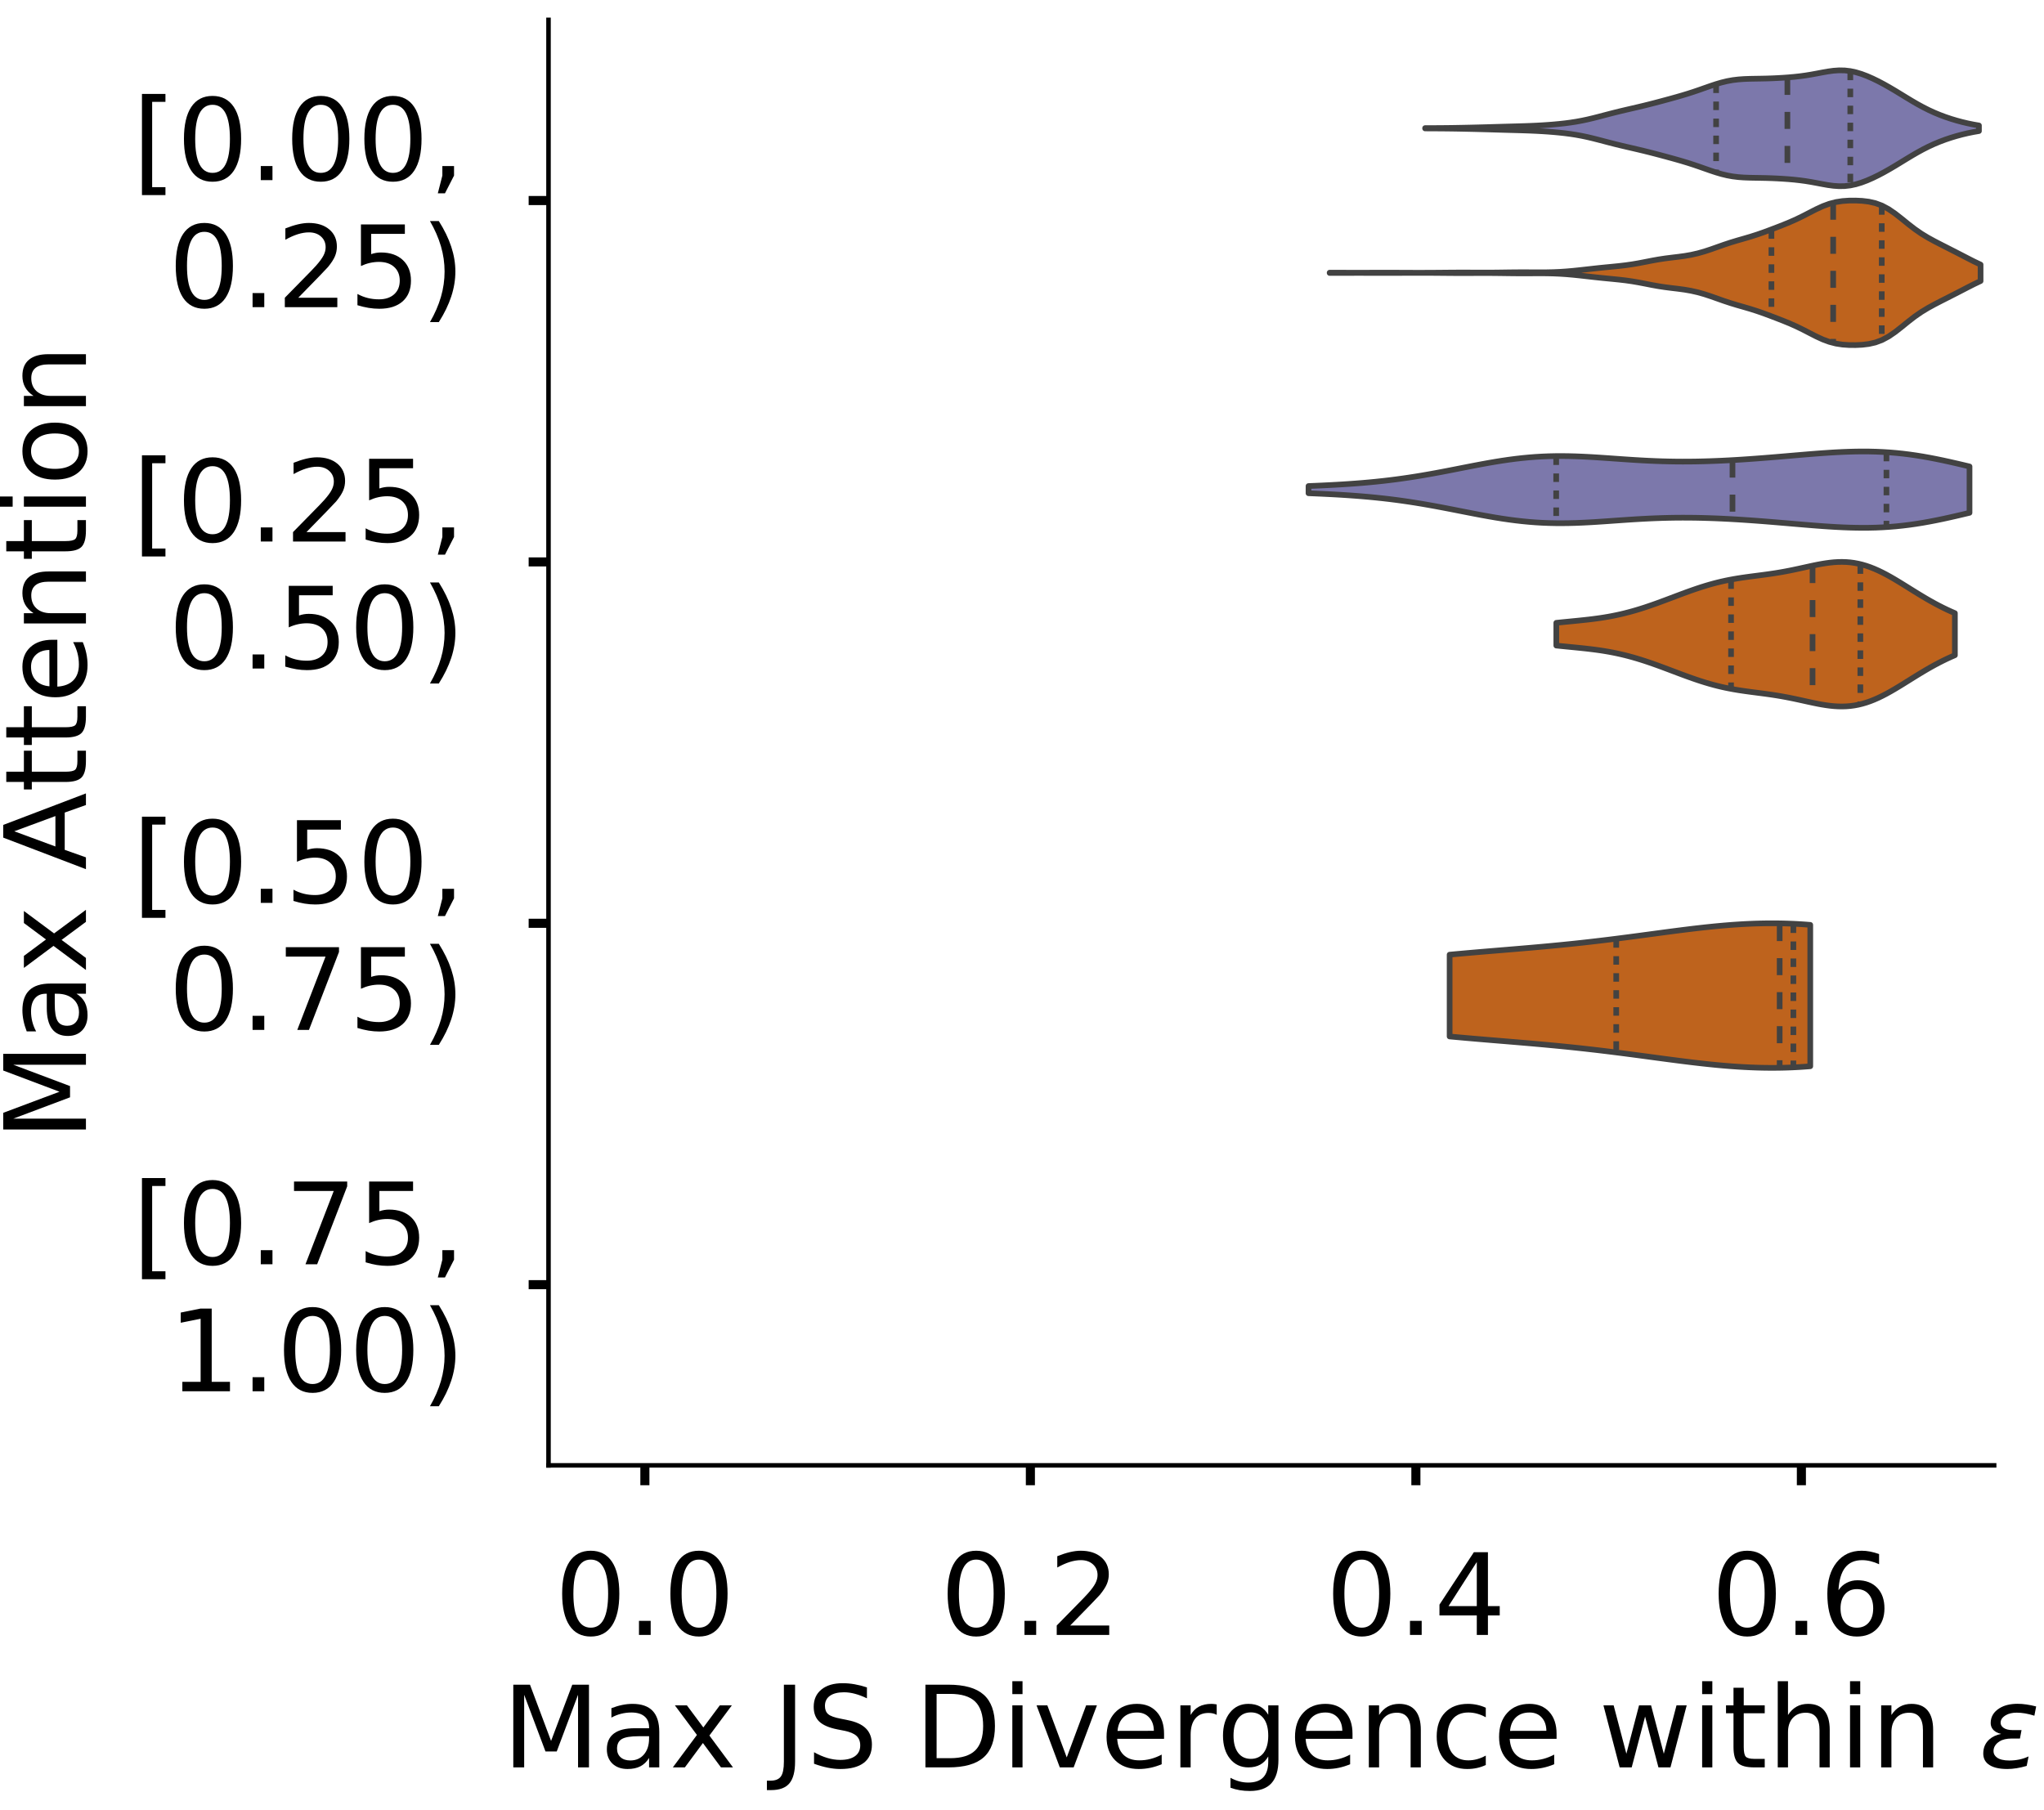 <?xml version="1.0" encoding="utf-8" standalone="no"?>
<!DOCTYPE svg PUBLIC "-//W3C//DTD SVG 1.1//EN"
  "http://www.w3.org/Graphics/SVG/1.1/DTD/svg11.dtd">
<!-- Created with matplotlib (https://matplotlib.org/) -->
<svg height="319.062pt" version="1.1" viewBox="0 0 360.352 319.062" width="360.352pt" xmlns="http://www.w3.org/2000/svg" xmlns:xlink="http://www.w3.org/1999/xlink">
 <defs>
  <style type="text/css">
*{stroke-linecap:butt;stroke-linejoin:round;}
  </style>
 </defs>
 <g id="figure_1">
  <g id="patch_1">
   <path d="M 0 319.062 
L 360.352 319.062 
L 360.352 0 
L 0 0 
z
" style="fill:#ffffff;"/>
  </g>
  <g id="axes_1">
   <g id="patch_2">
    <path d="M -269.522 258.362 
L -14.66 258.362 
L -14.66 3.5 
L -269.522 3.5 
z
" style="fill:#ffffff;"/>
   </g>
   <g id="patch_3">
    <path clip-path="url(#p5a2c0b2c84)" d="M -257.937 258.362 
L -252.145 258.362 
L -252.145 258.362 
L -257.937 258.362 
z
" style="fill:#7570b3;opacity:0.6;stroke:#000000;stroke-linejoin:miter;stroke-width:0.5;"/>
   </g>
   <g id="patch_4">
    <path clip-path="url(#p5a2c0b2c84)" d="M -252.145 258.362 
L -246.352 258.362 
L -246.352 258.362 
L -252.145 258.362 
z
" style="fill:#7570b3;opacity:0.6;stroke:#000000;stroke-linejoin:miter;stroke-width:0.5;"/>
   </g>
   <g id="patch_5">
    <path clip-path="url(#p5a2c0b2c84)" d="M -246.352 258.362 
L -240.56 258.362 
L -240.56 258.362 
L -246.352 258.362 
z
" style="fill:#7570b3;opacity:0.6;stroke:#000000;stroke-linejoin:miter;stroke-width:0.5;"/>
   </g>
   <g id="patch_6">
    <path clip-path="url(#p5a2c0b2c84)" d="M -240.56 258.362 
L -234.768 258.362 
L -234.768 258.362 
L -240.56 258.362 
z
" style="fill:#7570b3;opacity:0.6;stroke:#000000;stroke-linejoin:miter;stroke-width:0.5;"/>
   </g>
   <g id="patch_7">
    <path clip-path="url(#p5a2c0b2c84)" d="M -234.768 258.362 
L -228.975 258.362 
L -228.975 258.362 
L -234.768 258.362 
z
" style="fill:#7570b3;opacity:0.6;stroke:#000000;stroke-linejoin:miter;stroke-width:0.5;"/>
   </g>
   <g id="patch_8">
    <path clip-path="url(#p5a2c0b2c84)" d="M -228.975 258.362 
L -223.183 258.362 
L -223.183 258.362 
L -228.975 258.362 
z
" style="fill:#7570b3;opacity:0.6;stroke:#000000;stroke-linejoin:miter;stroke-width:0.5;"/>
   </g>
   <g id="patch_9">
    <path clip-path="url(#p5a2c0b2c84)" d="M -223.183 258.362 
L -217.391 258.362 
L -217.391 258.362 
L -223.183 258.362 
z
" style="fill:#7570b3;opacity:0.6;stroke:#000000;stroke-linejoin:miter;stroke-width:0.5;"/>
   </g>
   <g id="patch_10">
    <path clip-path="url(#p5a2c0b2c84)" d="M -217.391 258.362 
L -211.599 258.362 
L -211.599 258.362 
L -217.391 258.362 
z
" style="fill:#7570b3;opacity:0.6;stroke:#000000;stroke-linejoin:miter;stroke-width:0.5;"/>
   </g>
   <g id="patch_11">
    <path clip-path="url(#p5a2c0b2c84)" d="M -211.599 258.362 
L -205.806 258.362 
L -205.806 258.362 
L -211.599 258.362 
z
" style="fill:#7570b3;opacity:0.6;stroke:#000000;stroke-linejoin:miter;stroke-width:0.5;"/>
   </g>
   <g id="patch_12">
    <path clip-path="url(#p5a2c0b2c84)" d="M -205.806 258.362 
L -200.014 258.362 
L -200.014 258.362 
L -205.806 258.362 
z
" style="fill:#7570b3;opacity:0.6;stroke:#000000;stroke-linejoin:miter;stroke-width:0.5;"/>
   </g>
   <g id="patch_13">
    <path clip-path="url(#p5a2c0b2c84)" d="M -200.014 258.362 
L -194.222 258.362 
L -194.222 258.362 
L -200.014 258.362 
z
" style="fill:#7570b3;opacity:0.6;stroke:#000000;stroke-linejoin:miter;stroke-width:0.5;"/>
   </g>
   <g id="patch_14">
    <path clip-path="url(#p5a2c0b2c84)" d="M -194.222 258.362 
L -188.429 258.362 
L -188.429 258.362 
L -194.222 258.362 
z
" style="fill:#7570b3;opacity:0.6;stroke:#000000;stroke-linejoin:miter;stroke-width:0.5;"/>
   </g>
   <g id="patch_15">
    <path clip-path="url(#p5a2c0b2c84)" d="M -188.429 258.362 
L -182.637 258.362 
L -182.637 258.362 
L -188.429 258.362 
z
" style="fill:#7570b3;opacity:0.6;stroke:#000000;stroke-linejoin:miter;stroke-width:0.5;"/>
   </g>
   <g id="patch_16">
    <path clip-path="url(#p5a2c0b2c84)" d="M -182.637 258.362 
L -176.845 258.362 
L -176.845 258.362 
L -182.637 258.362 
z
" style="fill:#7570b3;opacity:0.6;stroke:#000000;stroke-linejoin:miter;stroke-width:0.5;"/>
   </g>
   <g id="patch_17">
    <path clip-path="url(#p5a2c0b2c84)" d="M -176.845 258.362 
L -171.052 258.362 
L -171.052 258.362 
L -176.845 258.362 
z
" style="fill:#7570b3;opacity:0.6;stroke:#000000;stroke-linejoin:miter;stroke-width:0.5;"/>
   </g>
   <g id="patch_18">
    <path clip-path="url(#p5a2c0b2c84)" d="M -171.052 258.362 
L -165.26 258.362 
L -165.26 258.362 
L -171.052 258.362 
z
" style="fill:#7570b3;opacity:0.6;stroke:#000000;stroke-linejoin:miter;stroke-width:0.5;"/>
   </g>
   <g id="patch_19">
    <path clip-path="url(#p5a2c0b2c84)" d="M -165.26 258.362 
L -159.468 258.362 
L -159.468 258.362 
L -165.26 258.362 
z
" style="fill:#7570b3;opacity:0.6;stroke:#000000;stroke-linejoin:miter;stroke-width:0.5;"/>
   </g>
   <g id="patch_20">
    <path clip-path="url(#p5a2c0b2c84)" d="M -159.468 258.362 
L -153.675 258.362 
L -153.675 258.362 
L -159.468 258.362 
z
" style="fill:#7570b3;opacity:0.6;stroke:#000000;stroke-linejoin:miter;stroke-width:0.5;"/>
   </g>
   <g id="patch_21">
    <path clip-path="url(#p5a2c0b2c84)" d="M -153.675 258.362 
L -147.883 258.362 
L -147.883 258.362 
L -153.675 258.362 
z
" style="fill:#7570b3;opacity:0.6;stroke:#000000;stroke-linejoin:miter;stroke-width:0.5;"/>
   </g>
   <g id="patch_22">
    <path clip-path="url(#p5a2c0b2c84)" d="M -147.883 258.362 
L -142.091 258.362 
L -142.091 257.744 
L -147.883 257.744 
z
" style="fill:#7570b3;opacity:0.6;stroke:#000000;stroke-linejoin:miter;stroke-width:0.5;"/>
   </g>
   <g id="patch_23">
    <path clip-path="url(#p5a2c0b2c84)" d="M -142.091 258.362 
L -136.299 258.362 
L -136.299 258.362 
L -142.091 258.362 
z
" style="fill:#7570b3;opacity:0.6;stroke:#000000;stroke-linejoin:miter;stroke-width:0.5;"/>
   </g>
   <g id="patch_24">
    <path clip-path="url(#p5a2c0b2c84)" d="M -136.299 258.362 
L -130.506 258.362 
L -130.506 258.362 
L -136.299 258.362 
z
" style="fill:#7570b3;opacity:0.6;stroke:#000000;stroke-linejoin:miter;stroke-width:0.5;"/>
   </g>
   <g id="patch_25">
    <path clip-path="url(#p5a2c0b2c84)" d="M -130.506 258.362 
L -124.714 258.362 
L -124.714 257.744 
L -130.506 257.744 
z
" style="fill:#7570b3;opacity:0.6;stroke:#000000;stroke-linejoin:miter;stroke-width:0.5;"/>
   </g>
   <g id="patch_26">
    <path clip-path="url(#p5a2c0b2c84)" d="M -124.714 258.362 
L -118.922 258.362 
L -118.922 257.744 
L -124.714 257.744 
z
" style="fill:#7570b3;opacity:0.6;stroke:#000000;stroke-linejoin:miter;stroke-width:0.5;"/>
   </g>
   <g id="patch_27">
    <path clip-path="url(#p5a2c0b2c84)" d="M -118.922 258.362 
L -113.129 258.362 
L -113.129 255.276 
L -118.922 255.276 
z
" style="fill:#7570b3;opacity:0.6;stroke:#000000;stroke-linejoin:miter;stroke-width:0.5;"/>
   </g>
   <g id="patch_28">
    <path clip-path="url(#p5a2c0b2c84)" d="M -113.129 258.362 
L -107.337 258.362 
L -107.337 250.955 
L -113.129 250.955 
z
" style="fill:#7570b3;opacity:0.6;stroke:#000000;stroke-linejoin:miter;stroke-width:0.5;"/>
   </g>
   <g id="patch_29">
    <path clip-path="url(#p5a2c0b2c84)" d="M -107.337 258.362 
L -101.545 258.362 
L -101.545 247.252 
L -107.337 247.252 
z
" style="fill:#7570b3;opacity:0.6;stroke:#000000;stroke-linejoin:miter;stroke-width:0.5;"/>
   </g>
   <g id="patch_30">
    <path clip-path="url(#p5a2c0b2c84)" d="M -101.545 258.362 
L -95.752 258.362 
L -95.752 238.611 
L -101.545 238.611 
z
" style="fill:#7570b3;opacity:0.6;stroke:#000000;stroke-linejoin:miter;stroke-width:0.5;"/>
   </g>
   <g id="patch_31">
    <path clip-path="url(#p5a2c0b2c84)" d="M -95.752 258.362 
L -89.96 258.362 
L -89.96 214.54 
L -95.752 214.54 
z
" style="fill:#7570b3;opacity:0.6;stroke:#000000;stroke-linejoin:miter;stroke-width:0.5;"/>
   </g>
   <g id="patch_32">
    <path clip-path="url(#p5a2c0b2c84)" d="M -89.96 258.362 
L -84.168 258.362 
L -84.168 189.235 
L -89.96 189.235 
z
" style="fill:#7570b3;opacity:0.6;stroke:#000000;stroke-linejoin:miter;stroke-width:0.5;"/>
   </g>
   <g id="patch_33">
    <path clip-path="url(#p5a2c0b2c84)" d="M -84.168 258.362 
L -78.375 258.362 
L -78.375 159.61 
L -84.168 159.61 
z
" style="fill:#7570b3;opacity:0.6;stroke:#000000;stroke-linejoin:miter;stroke-width:0.5;"/>
   </g>
   <g id="patch_34">
    <path clip-path="url(#p5a2c0b2c84)" d="M -78.375 258.362 
L -72.583 258.362 
L -72.583 123.812 
L -78.375 123.812 
z
" style="fill:#7570b3;opacity:0.6;stroke:#000000;stroke-linejoin:miter;stroke-width:0.5;"/>
   </g>
   <g id="patch_35">
    <path clip-path="url(#p5a2c0b2c84)" d="M -72.583 258.362 
L -66.791 258.362 
L -66.791 97.272 
L -72.583 97.272 
z
" style="fill:#7570b3;opacity:0.6;stroke:#000000;stroke-linejoin:miter;stroke-width:0.5;"/>
   </g>
   <g id="patch_36">
    <path clip-path="url(#p5a2c0b2c84)" d="M -66.791 258.362 
L -60.998 258.362 
L -60.998 94.186 
L -66.791 94.186 
z
" style="fill:#7570b3;opacity:0.6;stroke:#000000;stroke-linejoin:miter;stroke-width:0.5;"/>
   </g>
   <g id="patch_37">
    <path clip-path="url(#p5a2c0b2c84)" d="M -60.998 258.362 
L -55.206 258.362 
L -55.206 92.952 
L -60.998 92.952 
z
" style="fill:#7570b3;opacity:0.6;stroke:#000000;stroke-linejoin:miter;stroke-width:0.5;"/>
   </g>
   <g id="patch_38">
    <path clip-path="url(#p5a2c0b2c84)" d="M -55.206 258.362 
L -49.414 258.362 
L -49.414 62.092 
L -55.206 62.092 
z
" style="fill:#7570b3;opacity:0.6;stroke:#000000;stroke-linejoin:miter;stroke-width:0.5;"/>
   </g>
   <g id="patch_39">
    <path clip-path="url(#p5a2c0b2c84)" d="M -49.414 258.362 
L -43.622 258.362 
L -43.622 99.124 
L -49.414 99.124 
z
" style="fill:#7570b3;opacity:0.6;stroke:#000000;stroke-linejoin:miter;stroke-width:0.5;"/>
   </g>
   <g id="patch_40">
    <path clip-path="url(#p5a2c0b2c84)" d="M -43.622 258.362 
L -37.829 258.362 
L -37.829 164.547 
L -43.622 164.547 
z
" style="fill:#7570b3;opacity:0.6;stroke:#000000;stroke-linejoin:miter;stroke-width:0.5;"/>
   </g>
   <g id="patch_41">
    <path clip-path="url(#p5a2c0b2c84)" d="M -37.829 258.362 
L -32.037 258.362 
L -32.037 223.798 
L -37.829 223.798 
z
" style="fill:#7570b3;opacity:0.6;stroke:#000000;stroke-linejoin:miter;stroke-width:0.5;"/>
   </g>
   <g id="patch_42">
    <path clip-path="url(#p5a2c0b2c84)" d="M -32.037 258.362 
L -26.245 258.362 
L -26.245 249.721 
L -32.037 249.721 
z
" style="fill:#7570b3;opacity:0.6;stroke:#000000;stroke-linejoin:miter;stroke-width:0.5;"/>
   </g>
   <g id="patch_43">
    <path clip-path="url(#p5a2c0b2c84)" d="M -257.937 258.362 
L -252.145 258.362 
L -252.145 258.362 
L -257.937 258.362 
z
" style="fill:#d95f02;opacity:0.6;stroke:#000000;stroke-linejoin:miter;stroke-width:0.5;"/>
   </g>
   <g id="patch_44">
    <path clip-path="url(#p5a2c0b2c84)" d="M -252.145 258.362 
L -246.352 258.362 
L -246.352 258.362 
L -252.145 258.362 
z
" style="fill:#d95f02;opacity:0.6;stroke:#000000;stroke-linejoin:miter;stroke-width:0.5;"/>
   </g>
   <g id="patch_45">
    <path clip-path="url(#p5a2c0b2c84)" d="M -246.352 258.362 
L -240.56 258.362 
L -240.56 258.362 
L -246.352 258.362 
z
" style="fill:#d95f02;opacity:0.6;stroke:#000000;stroke-linejoin:miter;stroke-width:0.5;"/>
   </g>
   <g id="patch_46">
    <path clip-path="url(#p5a2c0b2c84)" d="M -240.56 258.362 
L -234.768 258.362 
L -234.768 258.362 
L -240.56 258.362 
z
" style="fill:#d95f02;opacity:0.6;stroke:#000000;stroke-linejoin:miter;stroke-width:0.5;"/>
   </g>
   <g id="patch_47">
    <path clip-path="url(#p5a2c0b2c84)" d="M -234.768 258.362 
L -228.975 258.362 
L -228.975 258.362 
L -234.768 258.362 
z
" style="fill:#d95f02;opacity:0.6;stroke:#000000;stroke-linejoin:miter;stroke-width:0.5;"/>
   </g>
   <g id="patch_48">
    <path clip-path="url(#p5a2c0b2c84)" d="M -228.975 258.362 
L -223.183 258.362 
L -223.183 258.362 
L -228.975 258.362 
z
" style="fill:#d95f02;opacity:0.6;stroke:#000000;stroke-linejoin:miter;stroke-width:0.5;"/>
   </g>
   <g id="patch_49">
    <path clip-path="url(#p5a2c0b2c84)" d="M -223.183 258.362 
L -217.391 258.362 
L -217.391 258.362 
L -223.183 258.362 
z
" style="fill:#d95f02;opacity:0.6;stroke:#000000;stroke-linejoin:miter;stroke-width:0.5;"/>
   </g>
   <g id="patch_50">
    <path clip-path="url(#p5a2c0b2c84)" d="M -217.391 258.362 
L -211.599 258.362 
L -211.599 258.362 
L -217.391 258.362 
z
" style="fill:#d95f02;opacity:0.6;stroke:#000000;stroke-linejoin:miter;stroke-width:0.5;"/>
   </g>
   <g id="patch_51">
    <path clip-path="url(#p5a2c0b2c84)" d="M -211.599 258.362 
L -205.806 258.362 
L -205.806 258.362 
L -211.599 258.362 
z
" style="fill:#d95f02;opacity:0.6;stroke:#000000;stroke-linejoin:miter;stroke-width:0.5;"/>
   </g>
   <g id="patch_52">
    <path clip-path="url(#p5a2c0b2c84)" d="M -205.806 258.362 
L -200.014 258.362 
L -200.014 258.362 
L -205.806 258.362 
z
" style="fill:#d95f02;opacity:0.6;stroke:#000000;stroke-linejoin:miter;stroke-width:0.5;"/>
   </g>
   <g id="patch_53">
    <path clip-path="url(#p5a2c0b2c84)" d="M -200.014 258.362 
L -194.222 258.362 
L -194.222 258.362 
L -200.014 258.362 
z
" style="fill:#d95f02;opacity:0.6;stroke:#000000;stroke-linejoin:miter;stroke-width:0.5;"/>
   </g>
   <g id="patch_54">
    <path clip-path="url(#p5a2c0b2c84)" d="M -194.222 258.362 
L -188.429 258.362 
L -188.429 258.362 
L -194.222 258.362 
z
" style="fill:#d95f02;opacity:0.6;stroke:#000000;stroke-linejoin:miter;stroke-width:0.5;"/>
   </g>
   <g id="patch_55">
    <path clip-path="url(#p5a2c0b2c84)" d="M -188.429 258.362 
L -182.637 258.362 
L -182.637 258.362 
L -188.429 258.362 
z
" style="fill:#d95f02;opacity:0.6;stroke:#000000;stroke-linejoin:miter;stroke-width:0.5;"/>
   </g>
   <g id="patch_56">
    <path clip-path="url(#p5a2c0b2c84)" d="M -182.637 258.362 
L -176.845 258.362 
L -176.845 258.362 
L -182.637 258.362 
z
" style="fill:#d95f02;opacity:0.6;stroke:#000000;stroke-linejoin:miter;stroke-width:0.5;"/>
   </g>
   <g id="patch_57">
    <path clip-path="url(#p5a2c0b2c84)" d="M -176.845 258.362 
L -171.052 258.362 
L -171.052 258.362 
L -176.845 258.362 
z
" style="fill:#d95f02;opacity:0.6;stroke:#000000;stroke-linejoin:miter;stroke-width:0.5;"/>
   </g>
   <g id="patch_58">
    <path clip-path="url(#p5a2c0b2c84)" d="M -171.052 258.362 
L -165.26 258.362 
L -165.26 258.362 
L -171.052 258.362 
z
" style="fill:#d95f02;opacity:0.6;stroke:#000000;stroke-linejoin:miter;stroke-width:0.5;"/>
   </g>
   <g id="patch_59">
    <path clip-path="url(#p5a2c0b2c84)" d="M -165.26 258.362 
L -159.468 258.362 
L -159.468 258.362 
L -165.26 258.362 
z
" style="fill:#d95f02;opacity:0.6;stroke:#000000;stroke-linejoin:miter;stroke-width:0.5;"/>
   </g>
   <g id="patch_60">
    <path clip-path="url(#p5a2c0b2c84)" d="M -159.468 258.362 
L -153.675 258.362 
L -153.675 258.362 
L -159.468 258.362 
z
" style="fill:#d95f02;opacity:0.6;stroke:#000000;stroke-linejoin:miter;stroke-width:0.5;"/>
   </g>
   <g id="patch_61">
    <path clip-path="url(#p5a2c0b2c84)" d="M -153.675 258.362 
L -147.883 258.362 
L -147.883 258.362 
L -153.675 258.362 
z
" style="fill:#d95f02;opacity:0.6;stroke:#000000;stroke-linejoin:miter;stroke-width:0.5;"/>
   </g>
   <g id="patch_62">
    <path clip-path="url(#p5a2c0b2c84)" d="M -147.883 258.362 
L -142.091 258.362 
L -142.091 258.362 
L -147.883 258.362 
z
" style="fill:#d95f02;opacity:0.6;stroke:#000000;stroke-linejoin:miter;stroke-width:0.5;"/>
   </g>
   <g id="patch_63">
    <path clip-path="url(#p5a2c0b2c84)" d="M -142.091 258.362 
L -136.299 258.362 
L -136.299 257.718 
L -142.091 257.718 
z
" style="fill:#d95f02;opacity:0.6;stroke:#000000;stroke-linejoin:miter;stroke-width:0.5;"/>
   </g>
   <g id="patch_64">
    <path clip-path="url(#p5a2c0b2c84)" d="M -136.299 258.362 
L -130.506 258.362 
L -130.506 257.718 
L -136.299 257.718 
z
" style="fill:#d95f02;opacity:0.6;stroke:#000000;stroke-linejoin:miter;stroke-width:0.5;"/>
   </g>
   <g id="patch_65">
    <path clip-path="url(#p5a2c0b2c84)" d="M -130.506 258.362 
L -124.714 258.362 
L -124.714 258.362 
L -130.506 258.362 
z
" style="fill:#d95f02;opacity:0.6;stroke:#000000;stroke-linejoin:miter;stroke-width:0.5;"/>
   </g>
   <g id="patch_66">
    <path clip-path="url(#p5a2c0b2c84)" d="M -124.714 258.362 
L -118.922 258.362 
L -118.922 257.718 
L -124.714 257.718 
z
" style="fill:#d95f02;opacity:0.6;stroke:#000000;stroke-linejoin:miter;stroke-width:0.5;"/>
   </g>
   <g id="patch_67">
    <path clip-path="url(#p5a2c0b2c84)" d="M -118.922 258.362 
L -113.129 258.362 
L -113.129 257.074 
L -118.922 257.074 
z
" style="fill:#d95f02;opacity:0.6;stroke:#000000;stroke-linejoin:miter;stroke-width:0.5;"/>
   </g>
   <g id="patch_68">
    <path clip-path="url(#p5a2c0b2c84)" d="M -113.129 258.362 
L -107.337 258.362 
L -107.337 257.074 
L -113.129 257.074 
z
" style="fill:#d95f02;opacity:0.6;stroke:#000000;stroke-linejoin:miter;stroke-width:0.5;"/>
   </g>
   <g id="patch_69">
    <path clip-path="url(#p5a2c0b2c84)" d="M -107.337 258.362 
L -101.545 258.362 
L -101.545 257.074 
L -107.337 257.074 
z
" style="fill:#d95f02;opacity:0.6;stroke:#000000;stroke-linejoin:miter;stroke-width:0.5;"/>
   </g>
   <g id="patch_70">
    <path clip-path="url(#p5a2c0b2c84)" d="M -101.545 258.362 
L -95.752 258.362 
L -95.752 251.279 
L -101.545 251.279 
z
" style="fill:#d95f02;opacity:0.6;stroke:#000000;stroke-linejoin:miter;stroke-width:0.5;"/>
   </g>
   <g id="patch_71">
    <path clip-path="url(#p5a2c0b2c84)" d="M -95.752 258.362 
L -89.96 258.362 
L -89.96 240.978 
L -95.752 240.978 
z
" style="fill:#d95f02;opacity:0.6;stroke:#000000;stroke-linejoin:miter;stroke-width:0.5;"/>
   </g>
   <g id="patch_72">
    <path clip-path="url(#p5a2c0b2c84)" d="M -89.96 258.362 
L -84.168 258.362 
L -84.168 226.17 
L -89.96 226.17 
z
" style="fill:#d95f02;opacity:0.6;stroke:#000000;stroke-linejoin:miter;stroke-width:0.5;"/>
   </g>
   <g id="patch_73">
    <path clip-path="url(#p5a2c0b2c84)" d="M -84.168 258.362 
L -78.375 258.362 
L -78.375 209.43 
L -84.168 209.43 
z
" style="fill:#d95f02;opacity:0.6;stroke:#000000;stroke-linejoin:miter;stroke-width:0.5;"/>
   </g>
   <g id="patch_74">
    <path clip-path="url(#p5a2c0b2c84)" d="M -78.375 258.362 
L -72.583 258.362 
L -72.583 183.677 
L -78.375 183.677 
z
" style="fill:#d95f02;opacity:0.6;stroke:#000000;stroke-linejoin:miter;stroke-width:0.5;"/>
   </g>
   <g id="patch_75">
    <path clip-path="url(#p5a2c0b2c84)" d="M -72.583 258.362 
L -66.791 258.362 
L -66.791 153.417 
L -72.583 153.417 
z
" style="fill:#d95f02;opacity:0.6;stroke:#000000;stroke-linejoin:miter;stroke-width:0.5;"/>
   </g>
   <g id="patch_76">
    <path clip-path="url(#p5a2c0b2c84)" d="M -66.791 258.362 
L -60.998 258.362 
L -60.998 105.773 
L -66.791 105.773 
z
" style="fill:#d95f02;opacity:0.6;stroke:#000000;stroke-linejoin:miter;stroke-width:0.5;"/>
   </g>
   <g id="patch_77">
    <path clip-path="url(#p5a2c0b2c84)" d="M -60.998 258.362 
L -55.206 258.362 
L -55.206 69.718 
L -60.998 69.718 
z
" style="fill:#d95f02;opacity:0.6;stroke:#000000;stroke-linejoin:miter;stroke-width:0.5;"/>
   </g>
   <g id="patch_78">
    <path clip-path="url(#p5a2c0b2c84)" d="M -55.206 258.362 
L -49.414 258.362 
L -49.414 15.636 
L -55.206 15.636 
z
" style="fill:#d95f02;opacity:0.6;stroke:#000000;stroke-linejoin:miter;stroke-width:0.5;"/>
   </g>
   <g id="patch_79">
    <path clip-path="url(#p5a2c0b2c84)" d="M -49.414 258.362 
L -43.622 258.362 
L -43.622 25.294 
L -49.414 25.294 
z
" style="fill:#d95f02;opacity:0.6;stroke:#000000;stroke-linejoin:miter;stroke-width:0.5;"/>
   </g>
   <g id="patch_80">
    <path clip-path="url(#p5a2c0b2c84)" d="M -43.622 258.362 
L -37.829 258.362 
L -37.829 112.211 
L -43.622 112.211 
z
" style="fill:#d95f02;opacity:0.6;stroke:#000000;stroke-linejoin:miter;stroke-width:0.5;"/>
   </g>
   <g id="patch_81">
    <path clip-path="url(#p5a2c0b2c84)" d="M -37.829 258.362 
L -32.037 258.362 
L -32.037 169.513 
L -37.829 169.513 
z
" style="fill:#d95f02;opacity:0.6;stroke:#000000;stroke-linejoin:miter;stroke-width:0.5;"/>
   </g>
   <g id="patch_82">
    <path clip-path="url(#p5a2c0b2c84)" d="M -32.037 258.362 
L -26.245 258.362 
L -26.245 228.745 
L -32.037 228.745 
z
" style="fill:#d95f02;opacity:0.6;stroke:#000000;stroke-linejoin:miter;stroke-width:0.5;"/>
   </g>
   <g id="matplotlib.axis_1">
    <g id="xtick_1">
     <g id="line2d_1">
      <defs>
       <path d="M 0 0 
L 0 3.5 
" id="m1490d4ab49" style="stroke:#000000;stroke-width:1.6;"/>
      </defs>
      <g/>
     </g>
     <g id="text_1">
      <!-- 0.0 -->
      <defs>
       <path d="M 31.781 66.406 
Q 24.172 66.406 20.328 58.906 
Q 16.5 51.422 16.5 36.375 
Q 16.5 21.391 20.328 13.891 
Q 24.172 6.391 31.781 6.391 
Q 39.453 6.391 43.281 13.891 
Q 47.125 21.391 47.125 36.375 
Q 47.125 51.422 43.281 58.906 
Q 39.453 66.406 31.781 66.406 
z
M 31.781 74.219 
Q 44.047 74.219 50.516 64.516 
Q 56.984 54.828 56.984 36.375 
Q 56.984 17.969 50.516 8.266 
Q 44.047 -1.422 31.781 -1.422 
Q 19.531 -1.422 13.062 8.266 
Q 6.594 17.969 6.594 36.375 
Q 6.594 54.828 13.062 64.516 
Q 19.531 74.219 31.781 74.219 
z
" id="DejaVuSans-48"/>
       <path d="M 10.688 12.406 
L 21 12.406 
L 21 0 
L 10.688 0 
z
" id="DejaVuSans-46"/>
      </defs>
      <g transform="translate(-273.84 288.259)scale(0.2 -0.2)">
       <use xlink:href="#DejaVuSans-48"/>
       <use x="63.623" xlink:href="#DejaVuSans-46"/>
       <use x="95.41" xlink:href="#DejaVuSans-48"/>
      </g>
     </g>
    </g>
    <g id="xtick_2">
     <g id="line2d_2">
      <g/>
     </g>
     <g id="text_2">
      <!-- 0.2 -->
      <defs>
       <path d="M 19.188 8.297 
L 53.609 8.297 
L 53.609 0 
L 7.328 0 
L 7.328 8.297 
Q 12.938 14.109 22.625 23.891 
Q 32.328 33.688 34.812 36.531 
Q 39.547 41.844 41.422 45.531 
Q 43.312 49.219 43.312 52.781 
Q 43.312 58.594 39.234 62.25 
Q 35.156 65.922 28.609 65.922 
Q 23.969 65.922 18.812 64.312 
Q 13.672 62.703 7.812 59.422 
L 7.812 69.391 
Q 13.766 71.781 18.938 73 
Q 24.125 74.219 28.422 74.219 
Q 39.75 74.219 46.484 68.547 
Q 53.219 62.891 53.219 53.422 
Q 53.219 48.922 51.531 44.891 
Q 49.859 40.875 45.406 35.406 
Q 44.188 33.984 37.641 27.219 
Q 31.109 20.453 19.188 8.297 
z
" id="DejaVuSans-50"/>
      </defs>
      <g transform="translate(-207.642 288.259)scale(0.2 -0.2)">
       <use xlink:href="#DejaVuSans-48"/>
       <use x="63.623" xlink:href="#DejaVuSans-46"/>
       <use x="95.41" xlink:href="#DejaVuSans-50"/>
      </g>
     </g>
    </g>
    <g id="xtick_3">
     <g id="line2d_3">
      <g/>
     </g>
     <g id="text_3">
      <!-- 0.4 -->
      <defs>
       <path d="M 37.797 64.312 
L 12.891 25.391 
L 37.797 25.391 
z
M 35.203 72.906 
L 47.609 72.906 
L 47.609 25.391 
L 58.016 25.391 
L 58.016 17.188 
L 47.609 17.188 
L 47.609 0 
L 37.797 0 
L 37.797 17.188 
L 4.891 17.188 
L 4.891 26.703 
z
" id="DejaVuSans-52"/>
      </defs>
      <g transform="translate(-141.444 288.259)scale(0.2 -0.2)">
       <use xlink:href="#DejaVuSans-48"/>
       <use x="63.623" xlink:href="#DejaVuSans-46"/>
       <use x="95.41" xlink:href="#DejaVuSans-52"/>
      </g>
     </g>
    </g>
    <g id="xtick_4">
     <g id="line2d_4">
      <g/>
     </g>
     <g id="text_4">
      <!-- 0.6 -->
      <defs>
       <path d="M 33.016 40.375 
Q 26.375 40.375 22.484 35.828 
Q 18.609 31.297 18.609 23.391 
Q 18.609 15.531 22.484 10.953 
Q 26.375 6.391 33.016 6.391 
Q 39.656 6.391 43.531 10.953 
Q 47.406 15.531 47.406 23.391 
Q 47.406 31.297 43.531 35.828 
Q 39.656 40.375 33.016 40.375 
z
M 52.594 71.297 
L 52.594 62.312 
Q 48.875 64.062 45.094 64.984 
Q 41.312 65.922 37.594 65.922 
Q 27.828 65.922 22.672 59.328 
Q 17.531 52.734 16.797 39.406 
Q 19.672 43.656 24.016 45.922 
Q 28.375 48.188 33.594 48.188 
Q 44.578 48.188 50.953 41.516 
Q 57.328 34.859 57.328 23.391 
Q 57.328 12.156 50.688 5.359 
Q 44.047 -1.422 33.016 -1.422 
Q 20.359 -1.422 13.672 8.266 
Q 6.984 17.969 6.984 36.375 
Q 6.984 53.656 15.188 63.938 
Q 23.391 74.219 37.203 74.219 
Q 40.922 74.219 44.703 73.484 
Q 48.484 72.75 52.594 71.297 
z
" id="DejaVuSans-54"/>
      </defs>
      <g transform="translate(-75.247 288.259)scale(0.2 -0.2)">
       <use xlink:href="#DejaVuSans-48"/>
       <use x="63.623" xlink:href="#DejaVuSans-46"/>
       <use x="95.41" xlink:href="#DejaVuSans-54"/>
      </g>
     </g>
    </g>
    <g id="text_5">
     <!--   -->
     <defs>
      <path id="DejaVuSans-32"/>
     </defs>
     <g transform="translate(-145.269 311.615)scale(0.2 -0.2)">
      <use xlink:href="#DejaVuSans-32"/>
     </g>
    </g>
   </g>
   <g id="matplotlib.axis_2">
    <g id="ytick_1">
     <g id="line2d_5">
      <defs>
       <path d="M 0 0 
L -3.5 0 
" id="m045b502bbf" style="stroke:#000000;stroke-width:1.6;"/>
      </defs>
      <g/>
     </g>
     <g id="text_6">
      <!-- 0.00 -->
      <g transform="translate(-328.753 265.96)scale(0.2 -0.2)">
       <use xlink:href="#DejaVuSans-48"/>
       <use x="63.623" xlink:href="#DejaVuSans-46"/>
       <use x="95.41" xlink:href="#DejaVuSans-48"/>
       <use x="159.033" xlink:href="#DejaVuSans-48"/>
      </g>
     </g>
    </g>
    <g id="ytick_2">
     <g id="line2d_6">
      <g/>
     </g>
     <g id="text_7">
      <!-- 0.05 -->
      <defs>
       <path d="M 10.797 72.906 
L 49.516 72.906 
L 49.516 64.594 
L 19.828 64.594 
L 19.828 46.734 
Q 21.969 47.469 24.109 47.828 
Q 26.266 48.188 28.422 48.188 
Q 40.625 48.188 47.75 41.5 
Q 54.891 34.812 54.891 23.391 
Q 54.891 11.625 47.562 5.094 
Q 40.234 -1.422 26.906 -1.422 
Q 22.312 -1.422 17.547 -0.641 
Q 12.797 0.141 7.719 1.703 
L 7.719 11.625 
Q 12.109 9.234 16.797 8.062 
Q 21.484 6.891 26.703 6.891 
Q 35.156 6.891 40.078 11.328 
Q 45.016 15.766 45.016 23.391 
Q 45.016 31 40.078 35.438 
Q 35.156 39.891 26.703 39.891 
Q 22.75 39.891 18.812 39.016 
Q 14.891 38.141 10.797 36.281 
z
" id="DejaVuSans-53"/>
      </defs>
      <g transform="translate(-328.753 197.327)scale(0.2 -0.2)">
       <use xlink:href="#DejaVuSans-48"/>
       <use x="63.623" xlink:href="#DejaVuSans-46"/>
       <use x="95.41" xlink:href="#DejaVuSans-48"/>
       <use x="159.033" xlink:href="#DejaVuSans-53"/>
      </g>
     </g>
    </g>
    <g id="ytick_3">
     <g id="line2d_7">
      <g/>
     </g>
     <g id="text_8">
      <!-- 0.10 -->
      <defs>
       <path d="M 12.406 8.297 
L 28.516 8.297 
L 28.516 63.922 
L 10.984 60.406 
L 10.984 69.391 
L 28.422 72.906 
L 38.281 72.906 
L 38.281 8.297 
L 54.391 8.297 
L 54.391 0 
L 12.406 0 
z
" id="DejaVuSans-49"/>
      </defs>
      <g transform="translate(-328.753 128.695)scale(0.2 -0.2)">
       <use xlink:href="#DejaVuSans-48"/>
       <use x="63.623" xlink:href="#DejaVuSans-46"/>
       <use x="95.41" xlink:href="#DejaVuSans-49"/>
       <use x="159.033" xlink:href="#DejaVuSans-48"/>
      </g>
     </g>
    </g>
    <g id="ytick_4">
     <g id="line2d_8">
      <g/>
     </g>
     <g id="text_9">
      <!-- 0.15 -->
      <g transform="translate(-328.753 60.062)scale(0.2 -0.2)">
       <use xlink:href="#DejaVuSans-48"/>
       <use x="63.623" xlink:href="#DejaVuSans-46"/>
       <use x="95.41" xlink:href="#DejaVuSans-49"/>
       <use x="159.033" xlink:href="#DejaVuSans-53"/>
      </g>
     </g>
    </g>
    <g id="text_10">
     <!--   -->
     <g transform="translate(-336.413 133.728)rotate(-90)scale(0.176 -0.176)">
      <use xlink:href="#DejaVuSans-32"/>
     </g>
    </g>
   </g>
   <g id="patch_83">
    <path style="fill:none;stroke:#000000;stroke-linecap:square;stroke-linejoin:miter;stroke-width:0.8;"/>
   </g>
   <g id="patch_84">
    <path style="fill:none;stroke:#000000;stroke-linecap:square;stroke-linejoin:miter;stroke-width:0.8;"/>
   </g>
  </g>
  <g id="axes_2">
   <g id="patch_85">
    <path d="M 96.7 258.362 
L 351.562 258.362 
L 351.562 3.5 
L 96.7 3.5 
z
" style="fill:#ffffff;"/>
   </g>
   <g id="PolyCollection_1">
    <defs>
     <path d="M 251.245 -296.419 
L 251.245 -296.476 
L 252.231 -296.479 
L 253.217 -296.484 
L 254.204 -296.491 
L 255.19 -296.5 
L 256.176 -296.513 
L 257.162 -296.53 
L 258.148 -296.549 
L 259.135 -296.57 
L 260.121 -296.593 
L 261.107 -296.618 
L 262.093 -296.645 
L 263.08 -296.674 
L 264.066 -296.703 
L 265.052 -296.731 
L 266.038 -296.758 
L 267.025 -296.785 
L 268.011 -296.812 
L 268.997 -296.843 
L 269.983 -296.88 
L 270.97 -296.925 
L 271.956 -296.98 
L 272.942 -297.046 
L 273.928 -297.124 
L 274.915 -297.216 
L 275.901 -297.324 
L 276.887 -297.453 
L 277.873 -297.606 
L 278.859 -297.787 
L 279.846 -297.995 
L 280.832 -298.228 
L 281.818 -298.478 
L 282.804 -298.737 
L 283.791 -298.995 
L 284.777 -299.246 
L 285.763 -299.487 
L 286.749 -299.719 
L 287.736 -299.947 
L 288.722 -300.176 
L 289.708 -300.411 
L 290.694 -300.655 
L 291.681 -300.908 
L 292.667 -301.167 
L 293.653 -301.432 
L 294.639 -301.7 
L 295.625 -301.975 
L 296.612 -302.26 
L 297.598 -302.56 
L 298.584 -302.878 
L 299.57 -303.214 
L 300.557 -303.561 
L 301.543 -303.906 
L 302.529 -304.233 
L 303.515 -304.522 
L 304.502 -304.76 
L 305.488 -304.939 
L 306.474 -305.058 
L 307.46 -305.129 
L 308.447 -305.166 
L 309.433 -305.184 
L 310.419 -305.2 
L 311.405 -305.221 
L 312.392 -305.253 
L 313.378 -305.298 
L 314.364 -305.355 
L 315.35 -305.426 
L 316.336 -305.514 
L 317.323 -305.623 
L 318.309 -305.757 
L 319.295 -305.917 
L 320.281 -306.098 
L 321.268 -306.286 
L 322.254 -306.46 
L 323.24 -306.594 
L 324.226 -306.662 
L 325.213 -306.644 
L 326.199 -306.53 
L 327.185 -306.32 
L 328.171 -306.023 
L 329.158 -305.652 
L 330.144 -305.22 
L 331.13 -304.74 
L 332.116 -304.219 
L 333.102 -303.663 
L 334.089 -303.081 
L 335.075 -302.481 
L 336.061 -301.877 
L 337.047 -301.282 
L 338.034 -300.709 
L 339.02 -300.17 
L 340.006 -299.672 
L 340.992 -299.218 
L 341.979 -298.808 
L 342.965 -298.439 
L 343.951 -298.108 
L 344.937 -297.812 
L 345.924 -297.547 
L 346.91 -297.314 
L 347.896 -297.112 
L 348.882 -296.941 
L 348.882 -295.953 
L 348.882 -295.953 
L 347.896 -295.782 
L 346.91 -295.58 
L 345.924 -295.347 
L 344.937 -295.082 
L 343.951 -294.786 
L 342.965 -294.455 
L 341.979 -294.086 
L 340.992 -293.676 
L 340.006 -293.222 
L 339.02 -292.724 
L 338.034 -292.185 
L 337.047 -291.612 
L 336.061 -291.017 
L 335.075 -290.413 
L 334.089 -289.813 
L 333.102 -289.231 
L 332.116 -288.675 
L 331.13 -288.154 
L 330.144 -287.674 
L 329.158 -287.243 
L 328.171 -286.872 
L 327.185 -286.574 
L 326.199 -286.364 
L 325.213 -286.25 
L 324.226 -286.232 
L 323.24 -286.3 
L 322.254 -286.434 
L 321.268 -286.608 
L 320.281 -286.796 
L 319.295 -286.977 
L 318.309 -287.137 
L 317.323 -287.271 
L 316.336 -287.381 
L 315.35 -287.468 
L 314.364 -287.539 
L 313.378 -287.596 
L 312.392 -287.641 
L 311.405 -287.673 
L 310.419 -287.694 
L 309.433 -287.71 
L 308.447 -287.728 
L 307.46 -287.765 
L 306.474 -287.836 
L 305.488 -287.956 
L 304.502 -288.134 
L 303.515 -288.372 
L 302.529 -288.662 
L 301.543 -288.988 
L 300.557 -289.333 
L 299.57 -289.68 
L 298.584 -290.016 
L 297.598 -290.334 
L 296.612 -290.634 
L 295.625 -290.919 
L 294.639 -291.194 
L 293.653 -291.462 
L 292.667 -291.727 
L 291.681 -291.986 
L 290.694 -292.239 
L 289.708 -292.483 
L 288.722 -292.718 
L 287.736 -292.947 
L 286.749 -293.175 
L 285.763 -293.407 
L 284.777 -293.648 
L 283.791 -293.899 
L 282.804 -294.157 
L 281.818 -294.416 
L 280.832 -294.666 
L 279.846 -294.899 
L 278.859 -295.107 
L 277.873 -295.288 
L 276.887 -295.441 
L 275.901 -295.57 
L 274.915 -295.678 
L 273.928 -295.77 
L 272.942 -295.848 
L 271.956 -295.914 
L 270.97 -295.969 
L 269.983 -296.014 
L 268.997 -296.051 
L 268.011 -296.082 
L 267.025 -296.109 
L 266.038 -296.136 
L 265.052 -296.163 
L 264.066 -296.192 
L 263.08 -296.221 
L 262.093 -296.249 
L 261.107 -296.276 
L 260.121 -296.301 
L 259.135 -296.324 
L 258.148 -296.345 
L 257.162 -296.365 
L 256.176 -296.381 
L 255.19 -296.394 
L 254.204 -296.404 
L 253.217 -296.41 
L 252.231 -296.415 
L 251.245 -296.419 
z
" id="m069a1041e0" style="stroke:#424242;"/>
    </defs>
    <g clip-path="url(#p8312e2180c)">
     <use style="fill:#7c78ab;stroke:#424242;" x="0" xlink:href="#m069a1041e0" y="319.062"/>
    </g>
   </g>
   <g id="PolyCollection_2">
    <defs>
     <path d="M 234.415 -270.935 
L 234.415 -270.987 
L 235.574 -270.986 
L 236.733 -270.983 
L 237.893 -270.979 
L 239.052 -270.977 
L 240.211 -270.978 
L 241.37 -270.981 
L 242.529 -270.984 
L 243.688 -270.987 
L 244.847 -270.987 
L 246.007 -270.984 
L 247.166 -270.979 
L 248.325 -270.974 
L 249.484 -270.97 
L 250.643 -270.97 
L 251.802 -270.973 
L 252.961 -270.98 
L 254.121 -270.989 
L 255.28 -271 
L 256.439 -271.009 
L 257.598 -271.013 
L 258.757 -271.012 
L 259.916 -271.007 
L 261.075 -271.003 
L 262.235 -271.002 
L 263.394 -271.009 
L 264.553 -271.022 
L 265.712 -271.039 
L 266.871 -271.053 
L 268.03 -271.061 
L 269.189 -271.06 
L 270.349 -271.054 
L 271.508 -271.05 
L 272.667 -271.057 
L 273.826 -271.082 
L 274.985 -271.132 
L 276.144 -271.209 
L 277.303 -271.31 
L 278.463 -271.43 
L 279.622 -271.559 
L 280.781 -271.69 
L 281.94 -271.816 
L 283.099 -271.932 
L 284.258 -272.044 
L 285.417 -272.16 
L 286.577 -272.295 
L 287.736 -272.46 
L 288.895 -272.658 
L 290.054 -272.881 
L 291.213 -273.108 
L 292.372 -273.317 
L 293.531 -273.493 
L 294.691 -273.641 
L 295.85 -273.779 
L 297.009 -273.936 
L 298.168 -274.138 
L 299.327 -274.401 
L 300.486 -274.728 
L 301.645 -275.109 
L 302.805 -275.519 
L 303.964 -275.927 
L 305.123 -276.31 
L 306.282 -276.661 
L 307.441 -276.993 
L 308.6 -277.333 
L 309.759 -277.702 
L 310.919 -278.106 
L 312.078 -278.535 
L 313.237 -278.977 
L 314.396 -279.429 
L 315.555 -279.904 
L 316.714 -280.42 
L 317.873 -280.984 
L 319.033 -281.583 
L 320.192 -282.175 
L 321.351 -282.708 
L 322.51 -283.137 
L 323.669 -283.437 
L 324.828 -283.615 
L 325.987 -283.696 
L 327.147 -283.704 
L 328.306 -283.647 
L 329.465 -283.507 
L 330.624 -283.244 
L 331.783 -282.815 
L 332.942 -282.198 
L 334.101 -281.406 
L 335.261 -280.498 
L 336.42 -279.557 
L 337.579 -278.663 
L 338.738 -277.862 
L 339.897 -277.159 
L 341.056 -276.525 
L 342.215 -275.926 
L 343.375 -275.337 
L 344.534 -274.747 
L 345.693 -274.151 
L 346.852 -273.551 
L 348.011 -272.961 
L 349.17 -272.411 
L 349.17 -269.511 
L 349.17 -269.511 
L 348.011 -268.96 
L 346.852 -268.371 
L 345.693 -267.771 
L 344.534 -267.175 
L 343.375 -266.585 
L 342.215 -265.996 
L 341.056 -265.397 
L 339.897 -264.763 
L 338.738 -264.06 
L 337.579 -263.259 
L 336.42 -262.365 
L 335.261 -261.424 
L 334.101 -260.515 
L 332.942 -259.724 
L 331.783 -259.106 
L 330.624 -258.678 
L 329.465 -258.414 
L 328.306 -258.274 
L 327.147 -258.218 
L 325.987 -258.226 
L 324.828 -258.306 
L 323.669 -258.484 
L 322.51 -258.785 
L 321.351 -259.213 
L 320.192 -259.747 
L 319.033 -260.339 
L 317.873 -260.938 
L 316.714 -261.502 
L 315.555 -262.018 
L 314.396 -262.492 
L 313.237 -262.945 
L 312.078 -263.387 
L 310.919 -263.816 
L 309.759 -264.22 
L 308.6 -264.589 
L 307.441 -264.929 
L 306.282 -265.261 
L 305.123 -265.612 
L 303.964 -265.994 
L 302.805 -266.403 
L 301.645 -266.812 
L 300.486 -267.193 
L 299.327 -267.521 
L 298.168 -267.784 
L 297.009 -267.986 
L 295.85 -268.143 
L 294.691 -268.281 
L 293.531 -268.429 
L 292.372 -268.605 
L 291.213 -268.814 
L 290.054 -269.041 
L 288.895 -269.263 
L 287.736 -269.462 
L 286.577 -269.627 
L 285.417 -269.761 
L 284.258 -269.878 
L 283.099 -269.989 
L 281.94 -270.106 
L 280.781 -270.231 
L 279.622 -270.363 
L 278.463 -270.492 
L 277.303 -270.612 
L 276.144 -270.713 
L 274.985 -270.789 
L 273.826 -270.84 
L 272.667 -270.865 
L 271.508 -270.872 
L 270.349 -270.867 
L 269.189 -270.861 
L 268.03 -270.861 
L 266.871 -270.869 
L 265.712 -270.883 
L 264.553 -270.899 
L 263.394 -270.913 
L 262.235 -270.919 
L 261.075 -270.919 
L 259.916 -270.915 
L 258.757 -270.91 
L 257.598 -270.909 
L 256.439 -270.913 
L 255.28 -270.922 
L 254.121 -270.932 
L 252.961 -270.942 
L 251.802 -270.949 
L 250.643 -270.952 
L 249.484 -270.951 
L 248.325 -270.948 
L 247.166 -270.943 
L 246.007 -270.938 
L 244.847 -270.935 
L 243.688 -270.935 
L 242.529 -270.937 
L 241.37 -270.941 
L 240.211 -270.944 
L 239.052 -270.944 
L 237.893 -270.942 
L 236.733 -270.939 
L 235.574 -270.936 
L 234.415 -270.935 
z
" id="m7fe63932da" style="stroke:#424242;"/>
    </defs>
    <g clip-path="url(#p8312e2180c)">
     <use style="fill:#be631d;stroke:#424242;" x="0" xlink:href="#m7fe63932da" y="319.062"/>
    </g>
   </g>
   <g id="PolyCollection_3">
    <defs>
     <path d="M 230.689 -232.097 
L 230.689 -233.366 
L 231.866 -233.414 
L 233.043 -233.466 
L 234.22 -233.523 
L 235.397 -233.585 
L 236.574 -233.654 
L 237.751 -233.73 
L 238.928 -233.814 
L 240.105 -233.907 
L 241.282 -234.009 
L 242.459 -234.122 
L 243.636 -234.246 
L 244.814 -234.381 
L 245.991 -234.528 
L 247.168 -234.687 
L 248.345 -234.858 
L 249.522 -235.04 
L 250.699 -235.233 
L 251.876 -235.437 
L 253.053 -235.649 
L 254.23 -235.869 
L 255.407 -236.095 
L 256.584 -236.325 
L 257.761 -236.557 
L 258.939 -236.788 
L 260.116 -237.015 
L 261.293 -237.237 
L 262.47 -237.45 
L 263.647 -237.651 
L 264.824 -237.84 
L 266.001 -238.012 
L 267.178 -238.166 
L 268.355 -238.3 
L 269.532 -238.413 
L 270.709 -238.505 
L 271.886 -238.574 
L 273.064 -238.621 
L 274.241 -238.647 
L 275.418 -238.652 
L 276.595 -238.637 
L 277.772 -238.606 
L 278.949 -238.559 
L 280.126 -238.5 
L 281.303 -238.431 
L 282.48 -238.354 
L 283.657 -238.273 
L 284.834 -238.19 
L 286.011 -238.107 
L 287.189 -238.027 
L 288.366 -237.952 
L 289.543 -237.883 
L 290.72 -237.823 
L 291.897 -237.772 
L 293.074 -237.731 
L 294.251 -237.702 
L 295.428 -237.683 
L 296.605 -237.675 
L 297.782 -237.678 
L 298.959 -237.692 
L 300.136 -237.717 
L 301.314 -237.75 
L 302.491 -237.794 
L 303.668 -237.845 
L 304.845 -237.904 
L 306.022 -237.971 
L 307.199 -238.044 
L 308.376 -238.124 
L 309.553 -238.208 
L 310.73 -238.298 
L 311.907 -238.391 
L 313.084 -238.488 
L 314.261 -238.587 
L 315.439 -238.688 
L 316.616 -238.788 
L 317.793 -238.888 
L 318.97 -238.986 
L 320.147 -239.079 
L 321.324 -239.167 
L 322.501 -239.247 
L 323.678 -239.317 
L 324.855 -239.376 
L 326.032 -239.42 
L 327.209 -239.45 
L 328.387 -239.461 
L 329.564 -239.453 
L 330.741 -239.424 
L 331.918 -239.373 
L 333.095 -239.298 
L 334.272 -239.2 
L 335.449 -239.079 
L 336.626 -238.933 
L 337.803 -238.766 
L 338.98 -238.576 
L 340.157 -238.367 
L 341.334 -238.139 
L 342.512 -237.896 
L 343.689 -237.639 
L 344.866 -237.372 
L 346.043 -237.097 
L 347.22 -236.816 
L 347.22 -228.647 
L 347.22 -228.647 
L 346.043 -228.367 
L 344.866 -228.091 
L 343.689 -227.824 
L 342.512 -227.567 
L 341.334 -227.324 
L 340.157 -227.097 
L 338.98 -226.887 
L 337.803 -226.698 
L 336.626 -226.53 
L 335.449 -226.385 
L 334.272 -226.263 
L 333.095 -226.165 
L 331.918 -226.091 
L 330.741 -226.039 
L 329.564 -226.01 
L 328.387 -226.002 
L 327.209 -226.014 
L 326.032 -226.043 
L 324.855 -226.088 
L 323.678 -226.146 
L 322.501 -226.216 
L 321.324 -226.296 
L 320.147 -226.384 
L 318.97 -226.478 
L 317.793 -226.575 
L 316.616 -226.675 
L 315.439 -226.776 
L 314.261 -226.876 
L 313.084 -226.975 
L 311.907 -227.072 
L 310.73 -227.166 
L 309.553 -227.255 
L 308.376 -227.34 
L 307.199 -227.419 
L 306.022 -227.492 
L 304.845 -227.559 
L 303.668 -227.618 
L 302.491 -227.67 
L 301.314 -227.713 
L 300.136 -227.747 
L 298.959 -227.771 
L 297.782 -227.785 
L 296.605 -227.788 
L 295.428 -227.781 
L 294.251 -227.762 
L 293.074 -227.732 
L 291.897 -227.691 
L 290.72 -227.64 
L 289.543 -227.58 
L 288.366 -227.512 
L 287.189 -227.437 
L 286.011 -227.357 
L 284.834 -227.274 
L 283.657 -227.19 
L 282.48 -227.109 
L 281.303 -227.032 
L 280.126 -226.963 
L 278.949 -226.904 
L 277.772 -226.857 
L 276.595 -226.826 
L 275.418 -226.812 
L 274.241 -226.817 
L 273.064 -226.842 
L 271.886 -226.889 
L 270.709 -226.958 
L 269.532 -227.05 
L 268.355 -227.163 
L 267.178 -227.298 
L 266.001 -227.452 
L 264.824 -227.624 
L 263.647 -227.812 
L 262.47 -228.014 
L 261.293 -228.227 
L 260.116 -228.448 
L 258.939 -228.676 
L 257.761 -228.906 
L 256.584 -229.138 
L 255.407 -229.368 
L 254.23 -229.594 
L 253.053 -229.814 
L 251.876 -230.026 
L 250.699 -230.23 
L 249.522 -230.423 
L 248.345 -230.606 
L 247.168 -230.776 
L 245.991 -230.935 
L 244.814 -231.082 
L 243.636 -231.217 
L 242.459 -231.341 
L 241.282 -231.454 
L 240.105 -231.556 
L 238.928 -231.649 
L 237.751 -231.733 
L 236.574 -231.809 
L 235.397 -231.878 
L 234.22 -231.94 
L 233.043 -231.997 
L 231.866 -232.049 
L 230.689 -232.097 
z
" id="m6bfbe629ae" style="stroke:#424242;"/>
    </defs>
    <g clip-path="url(#p8312e2180c)">
     <use style="fill:#7c78ab;stroke:#424242;" x="0" xlink:href="#m6bfbe629ae" y="319.062"/>
    </g>
   </g>
   <g id="PolyCollection_4">
    <defs>
     <path d="M 274.374 -205.24 
L 274.374 -209.251 
L 275.083 -209.324 
L 275.793 -209.395 
L 276.503 -209.465 
L 277.213 -209.534 
L 277.922 -209.604 
L 278.632 -209.676 
L 279.342 -209.751 
L 280.052 -209.83 
L 280.762 -209.916 
L 281.471 -210.008 
L 282.181 -210.109 
L 282.891 -210.22 
L 283.601 -210.341 
L 284.31 -210.473 
L 285.02 -210.618 
L 285.73 -210.774 
L 286.44 -210.944 
L 287.149 -211.126 
L 287.859 -211.32 
L 288.569 -211.526 
L 289.279 -211.744 
L 289.989 -211.971 
L 290.698 -212.209 
L 291.408 -212.455 
L 292.118 -212.708 
L 292.828 -212.967 
L 293.537 -213.231 
L 294.247 -213.497 
L 294.957 -213.765 
L 295.667 -214.033 
L 296.376 -214.299 
L 297.086 -214.562 
L 297.796 -214.819 
L 298.506 -215.07 
L 299.216 -215.313 
L 299.925 -215.545 
L 300.635 -215.767 
L 301.345 -215.977 
L 302.055 -216.175 
L 302.764 -216.358 
L 303.474 -216.529 
L 304.184 -216.686 
L 304.894 -216.829 
L 305.603 -216.961 
L 306.313 -217.081 
L 307.023 -217.192 
L 307.733 -217.295 
L 308.443 -217.392 
L 309.152 -217.485 
L 309.862 -217.577 
L 310.572 -217.669 
L 311.282 -217.763 
L 311.991 -217.862 
L 312.701 -217.967 
L 313.411 -218.08 
L 314.121 -218.201 
L 314.831 -218.33 
L 315.54 -218.467 
L 316.25 -218.612 
L 316.96 -218.763 
L 317.67 -218.919 
L 318.379 -219.075 
L 319.089 -219.231 
L 319.799 -219.382 
L 320.509 -219.525 
L 321.218 -219.655 
L 321.928 -219.769 
L 322.638 -219.864 
L 323.348 -219.934 
L 324.058 -219.977 
L 324.767 -219.989 
L 325.477 -219.967 
L 326.187 -219.91 
L 326.897 -219.815 
L 327.606 -219.682 
L 328.316 -219.511 
L 329.026 -219.302 
L 329.736 -219.056 
L 330.445 -218.775 
L 331.155 -218.461 
L 331.865 -218.118 
L 332.575 -217.748 
L 333.285 -217.357 
L 333.994 -216.946 
L 334.704 -216.521 
L 335.414 -216.086 
L 336.124 -215.645 
L 336.833 -215.202 
L 337.543 -214.76 
L 338.253 -214.323 
L 338.963 -213.893 
L 339.672 -213.474 
L 340.382 -213.067 
L 341.092 -212.674 
L 341.802 -212.297 
L 342.512 -211.936 
L 343.221 -211.592 
L 343.931 -211.265 
L 344.641 -210.955 
L 344.641 -203.536 
L 344.641 -203.536 
L 343.931 -203.226 
L 343.221 -202.899 
L 342.512 -202.555 
L 341.802 -202.194 
L 341.092 -201.817 
L 340.382 -201.424 
L 339.672 -201.017 
L 338.963 -200.598 
L 338.253 -200.168 
L 337.543 -199.731 
L 336.833 -199.289 
L 336.124 -198.846 
L 335.414 -198.405 
L 334.704 -197.97 
L 333.994 -197.545 
L 333.285 -197.134 
L 332.575 -196.742 
L 331.865 -196.373 
L 331.155 -196.03 
L 330.445 -195.716 
L 329.736 -195.435 
L 329.026 -195.189 
L 328.316 -194.98 
L 327.606 -194.808 
L 326.897 -194.676 
L 326.187 -194.581 
L 325.477 -194.524 
L 324.767 -194.502 
L 324.058 -194.514 
L 323.348 -194.557 
L 322.638 -194.627 
L 321.928 -194.722 
L 321.218 -194.836 
L 320.509 -194.966 
L 319.799 -195.109 
L 319.089 -195.26 
L 318.379 -195.415 
L 317.67 -195.572 
L 316.96 -195.728 
L 316.25 -195.879 
L 315.54 -196.024 
L 314.831 -196.161 
L 314.121 -196.29 
L 313.411 -196.411 
L 312.701 -196.524 
L 311.991 -196.629 
L 311.282 -196.728 
L 310.572 -196.822 
L 309.862 -196.914 
L 309.152 -197.006 
L 308.443 -197.099 
L 307.733 -197.196 
L 307.023 -197.299 
L 306.313 -197.409 
L 305.603 -197.53 
L 304.894 -197.662 
L 304.184 -197.805 
L 303.474 -197.962 
L 302.764 -198.132 
L 302.055 -198.316 
L 301.345 -198.514 
L 300.635 -198.724 
L 299.925 -198.945 
L 299.216 -199.178 
L 298.506 -199.421 
L 297.796 -199.672 
L 297.086 -199.929 
L 296.376 -200.192 
L 295.667 -200.458 
L 294.957 -200.726 
L 294.247 -200.994 
L 293.537 -201.26 
L 292.828 -201.524 
L 292.118 -201.783 
L 291.408 -202.036 
L 290.698 -202.282 
L 289.989 -202.52 
L 289.279 -202.747 
L 288.569 -202.965 
L 287.859 -203.171 
L 287.149 -203.365 
L 286.44 -203.547 
L 285.73 -203.716 
L 285.02 -203.873 
L 284.31 -204.018 
L 283.601 -204.15 
L 282.891 -204.271 
L 282.181 -204.382 
L 281.471 -204.483 
L 280.762 -204.575 
L 280.052 -204.66 
L 279.342 -204.74 
L 278.632 -204.815 
L 277.922 -204.887 
L 277.213 -204.957 
L 276.503 -205.026 
L 275.793 -205.096 
L 275.083 -205.167 
L 274.374 -205.24 
z
" id="me7519735e7" style="stroke:#424242;"/>
    </defs>
    <g clip-path="url(#p8312e2180c)">
     <use style="fill:#be631d;stroke:#424242;" x="0" xlink:href="#me7519735e7" y="319.062"/>
    </g>
   </g>
   <g id="PolyCollection_5">
    <defs>
     <path d="M 255.566 -136.319 
L 255.566 -150.742 
L 256.208 -150.801 
L 256.85 -150.86 
L 257.493 -150.918 
L 258.135 -150.976 
L 258.777 -151.032 
L 259.419 -151.088 
L 260.061 -151.143 
L 260.704 -151.198 
L 261.346 -151.252 
L 261.988 -151.306 
L 262.63 -151.36 
L 263.272 -151.413 
L 263.915 -151.466 
L 264.557 -151.519 
L 265.199 -151.572 
L 265.841 -151.625 
L 266.484 -151.679 
L 267.126 -151.732 
L 267.768 -151.786 
L 268.41 -151.84 
L 269.052 -151.895 
L 269.695 -151.95 
L 270.337 -152.006 
L 270.979 -152.063 
L 271.621 -152.12 
L 272.263 -152.179 
L 272.906 -152.238 
L 273.548 -152.298 
L 274.19 -152.359 
L 274.832 -152.421 
L 275.475 -152.484 
L 276.117 -152.549 
L 276.759 -152.614 
L 277.401 -152.681 
L 278.043 -152.749 
L 278.686 -152.818 
L 279.328 -152.889 
L 279.97 -152.961 
L 280.612 -153.034 
L 281.255 -153.108 
L 281.897 -153.184 
L 282.539 -153.26 
L 283.181 -153.338 
L 283.823 -153.417 
L 284.466 -153.497 
L 285.108 -153.578 
L 285.75 -153.66 
L 286.392 -153.743 
L 287.034 -153.826 
L 287.677 -153.91 
L 288.319 -153.995 
L 288.961 -154.081 
L 289.603 -154.166 
L 290.246 -154.252 
L 290.888 -154.339 
L 291.53 -154.425 
L 292.172 -154.511 
L 292.814 -154.597 
L 293.457 -154.683 
L 294.099 -154.768 
L 294.741 -154.852 
L 295.383 -154.935 
L 296.025 -155.018 
L 296.668 -155.099 
L 297.31 -155.179 
L 297.952 -155.258 
L 298.594 -155.335 
L 299.237 -155.41 
L 299.879 -155.483 
L 300.521 -155.554 
L 301.163 -155.622 
L 301.805 -155.688 
L 302.448 -155.752 
L 303.09 -155.812 
L 303.732 -155.87 
L 304.374 -155.924 
L 305.016 -155.975 
L 305.659 -156.022 
L 306.301 -156.066 
L 306.943 -156.106 
L 307.585 -156.142 
L 308.228 -156.174 
L 308.87 -156.202 
L 309.512 -156.225 
L 310.154 -156.244 
L 310.796 -156.258 
L 311.439 -156.268 
L 312.081 -156.273 
L 312.723 -156.273 
L 313.365 -156.268 
L 314.007 -156.259 
L 314.65 -156.244 
L 315.292 -156.224 
L 315.934 -156.199 
L 316.576 -156.168 
L 317.219 -156.133 
L 317.861 -156.092 
L 318.503 -156.046 
L 319.145 -155.995 
L 319.145 -131.065 
L 319.145 -131.065 
L 318.503 -131.014 
L 317.861 -130.968 
L 317.219 -130.927 
L 316.576 -130.892 
L 315.934 -130.861 
L 315.292 -130.836 
L 314.65 -130.816 
L 314.007 -130.802 
L 313.365 -130.792 
L 312.723 -130.787 
L 312.081 -130.787 
L 311.439 -130.792 
L 310.796 -130.802 
L 310.154 -130.816 
L 309.512 -130.835 
L 308.87 -130.859 
L 308.228 -130.886 
L 307.585 -130.918 
L 306.943 -130.954 
L 306.301 -130.994 
L 305.659 -131.038 
L 305.016 -131.085 
L 304.374 -131.136 
L 303.732 -131.191 
L 303.09 -131.248 
L 302.448 -131.308 
L 301.805 -131.372 
L 301.163 -131.438 
L 300.521 -131.506 
L 299.879 -131.577 
L 299.237 -131.65 
L 298.594 -131.725 
L 297.952 -131.802 
L 297.31 -131.881 
L 296.668 -131.961 
L 296.025 -132.042 
L 295.383 -132.125 
L 294.741 -132.208 
L 294.099 -132.292 
L 293.457 -132.377 
L 292.814 -132.463 
L 292.172 -132.549 
L 291.53 -132.635 
L 290.888 -132.721 
L 290.246 -132.808 
L 289.603 -132.894 
L 288.961 -132.979 
L 288.319 -133.065 
L 287.677 -133.15 
L 287.034 -133.234 
L 286.392 -133.318 
L 285.75 -133.4 
L 285.108 -133.482 
L 284.466 -133.563 
L 283.823 -133.643 
L 283.181 -133.722 
L 282.539 -133.8 
L 281.897 -133.877 
L 281.255 -133.952 
L 280.612 -134.026 
L 279.97 -134.099 
L 279.328 -134.171 
L 278.686 -134.242 
L 278.043 -134.311 
L 277.401 -134.379 
L 276.759 -134.446 
L 276.117 -134.511 
L 275.475 -134.576 
L 274.832 -134.639 
L 274.19 -134.701 
L 273.548 -134.762 
L 272.906 -134.822 
L 272.263 -134.882 
L 271.621 -134.94 
L 270.979 -134.997 
L 270.337 -135.054 
L 269.695 -135.11 
L 269.052 -135.165 
L 268.41 -135.22 
L 267.768 -135.274 
L 267.126 -135.328 
L 266.484 -135.381 
L 265.841 -135.435 
L 265.199 -135.488 
L 264.557 -135.541 
L 263.915 -135.594 
L 263.272 -135.647 
L 262.63 -135.7 
L 261.988 -135.754 
L 261.346 -135.808 
L 260.704 -135.862 
L 260.061 -135.917 
L 259.419 -135.972 
L 258.777 -136.028 
L 258.135 -136.084 
L 257.493 -136.142 
L 256.85 -136.2 
L 256.208 -136.259 
L 255.566 -136.319 
z
" id="m92385241ce" style="stroke:#424242;"/>
    </defs>
    <g clip-path="url(#p8312e2180c)">
     <use style="fill:#be631d;stroke:#424242;" x="0" xlink:href="#m92385241ce" y="319.062"/>
    </g>
   </g>
   <g id="patch_86">
    <path clip-path="url(#p8312e2180c)" d="M 113.691 35.358 
L 113.691 35.358 
L 113.691 35.358 
L 113.691 35.358 
z
" style="fill:#7c78ab;stroke:#424242;stroke-linejoin:miter;stroke-width:0.5;"/>
   </g>
   <g id="patch_87">
    <path clip-path="url(#p8312e2180c)" d="M 113.691 35.358 
L 113.691 35.358 
L 113.691 35.358 
L 113.691 35.358 
z
" style="fill:#be631d;stroke:#424242;stroke-linejoin:miter;stroke-width:0.5;"/>
   </g>
   <g id="matplotlib.axis_3">
    <g id="xtick_5">
     <g id="line2d_9">
      <g>
       <use style="stroke:#000000;stroke-width:1.6;" x="113.691" xlink:href="#m1490d4ab49" y="258.362"/>
      </g>
     </g>
     <g id="text_11">
      <!-- 0.0 -->
      <g transform="translate(97.788 288.259)scale(0.2 -0.2)">
       <use xlink:href="#DejaVuSans-48"/>
       <use x="63.623" xlink:href="#DejaVuSans-46"/>
       <use x="95.41" xlink:href="#DejaVuSans-48"/>
      </g>
     </g>
    </g>
    <g id="xtick_6">
     <g id="line2d_10">
      <g>
       <use style="stroke:#000000;stroke-width:1.6;" x="181.654" xlink:href="#m1490d4ab49" y="258.362"/>
      </g>
     </g>
     <g id="text_12">
      <!-- 0.2 -->
      <g transform="translate(165.751 288.259)scale(0.2 -0.2)">
       <use xlink:href="#DejaVuSans-48"/>
       <use x="63.623" xlink:href="#DejaVuSans-46"/>
       <use x="95.41" xlink:href="#DejaVuSans-50"/>
      </g>
     </g>
    </g>
    <g id="xtick_7">
     <g id="line2d_11">
      <g>
       <use style="stroke:#000000;stroke-width:1.6;" x="249.617" xlink:href="#m1490d4ab49" y="258.362"/>
      </g>
     </g>
     <g id="text_13">
      <!-- 0.4 -->
      <g transform="translate(233.714 288.259)scale(0.2 -0.2)">
       <use xlink:href="#DejaVuSans-48"/>
       <use x="63.623" xlink:href="#DejaVuSans-46"/>
       <use x="95.41" xlink:href="#DejaVuSans-52"/>
      </g>
     </g>
    </g>
    <g id="xtick_8">
     <g id="line2d_12">
      <g>
       <use style="stroke:#000000;stroke-width:1.6;" x="317.58" xlink:href="#m1490d4ab49" y="258.362"/>
      </g>
     </g>
     <g id="text_14">
      <!-- 0.6 -->
      <g transform="translate(301.677 288.259)scale(0.2 -0.2)">
       <use xlink:href="#DejaVuSans-48"/>
       <use x="63.623" xlink:href="#DejaVuSans-46"/>
       <use x="95.41" xlink:href="#DejaVuSans-54"/>
      </g>
     </g>
    </g>
    <g id="text_15">
     <!-- Max JS Divergence within $\epsilon$ -->
     <defs>
      <path d="M 9.812 72.906 
L 24.516 72.906 
L 43.109 23.297 
L 61.812 72.906 
L 76.516 72.906 
L 76.516 0 
L 66.891 0 
L 66.891 64.016 
L 48.094 14.016 
L 38.188 14.016 
L 19.391 64.016 
L 19.391 0 
L 9.812 0 
z
" id="DejaVuSans-77"/>
      <path d="M 34.281 27.484 
Q 23.391 27.484 19.188 25 
Q 14.984 22.516 14.984 16.5 
Q 14.984 11.719 18.141 8.906 
Q 21.297 6.109 26.703 6.109 
Q 34.188 6.109 38.703 11.406 
Q 43.219 16.703 43.219 25.484 
L 43.219 27.484 
z
M 52.203 31.203 
L 52.203 0 
L 43.219 0 
L 43.219 8.297 
Q 40.141 3.328 35.547 0.953 
Q 30.953 -1.422 24.312 -1.422 
Q 15.922 -1.422 10.953 3.297 
Q 6 8.016 6 15.922 
Q 6 25.141 12.172 29.828 
Q 18.359 34.516 30.609 34.516 
L 43.219 34.516 
L 43.219 35.406 
Q 43.219 41.609 39.141 45 
Q 35.062 48.391 27.688 48.391 
Q 23 48.391 18.547 47.266 
Q 14.109 46.141 10.016 43.891 
L 10.016 52.203 
Q 14.938 54.109 19.578 55.047 
Q 24.219 56 28.609 56 
Q 40.484 56 46.344 49.844 
Q 52.203 43.703 52.203 31.203 
z
" id="DejaVuSans-97"/>
      <path d="M 54.891 54.688 
L 35.109 28.078 
L 55.906 0 
L 45.312 0 
L 29.391 21.484 
L 13.484 0 
L 2.875 0 
L 24.125 28.609 
L 4.688 54.688 
L 15.281 54.688 
L 29.781 35.203 
L 44.281 54.688 
z
" id="DejaVuSans-120"/>
      <path d="M 9.812 72.906 
L 19.672 72.906 
L 19.672 5.078 
Q 19.672 -8.109 14.672 -14.062 
Q 9.672 -20.016 -1.422 -20.016 
L -5.172 -20.016 
L -5.172 -11.719 
L -2.094 -11.719 
Q 4.438 -11.719 7.125 -8.047 
Q 9.812 -4.391 9.812 5.078 
z
" id="DejaVuSans-74"/>
      <path d="M 53.516 70.516 
L 53.516 60.891 
Q 47.906 63.578 42.922 64.891 
Q 37.938 66.219 33.297 66.219 
Q 25.25 66.219 20.875 63.094 
Q 16.5 59.969 16.5 54.203 
Q 16.5 49.359 19.406 46.891 
Q 22.312 44.438 30.422 42.922 
L 36.375 41.703 
Q 47.406 39.594 52.656 34.297 
Q 57.906 29 57.906 20.125 
Q 57.906 9.516 50.797 4.047 
Q 43.703 -1.422 29.984 -1.422 
Q 24.812 -1.422 18.969 -0.25 
Q 13.141 0.922 6.891 3.219 
L 6.891 13.375 
Q 12.891 10.016 18.656 8.297 
Q 24.422 6.594 29.984 6.594 
Q 38.422 6.594 43.016 9.906 
Q 47.609 13.234 47.609 19.391 
Q 47.609 24.75 44.312 27.781 
Q 41.016 30.812 33.5 32.328 
L 27.484 33.5 
Q 16.453 35.688 11.516 40.375 
Q 6.594 45.062 6.594 53.422 
Q 6.594 63.094 13.406 68.656 
Q 20.219 74.219 32.172 74.219 
Q 37.312 74.219 42.625 73.281 
Q 47.953 72.359 53.516 70.516 
z
" id="DejaVuSans-83"/>
      <path d="M 19.672 64.797 
L 19.672 8.109 
L 31.594 8.109 
Q 46.688 8.109 53.688 14.938 
Q 60.688 21.781 60.688 36.531 
Q 60.688 51.172 53.688 57.984 
Q 46.688 64.797 31.594 64.797 
z
M 9.812 72.906 
L 30.078 72.906 
Q 51.266 72.906 61.172 64.094 
Q 71.094 55.281 71.094 36.531 
Q 71.094 17.672 61.125 8.828 
Q 51.172 0 30.078 0 
L 9.812 0 
z
" id="DejaVuSans-68"/>
      <path d="M 9.422 54.688 
L 18.406 54.688 
L 18.406 0 
L 9.422 0 
z
M 9.422 75.984 
L 18.406 75.984 
L 18.406 64.594 
L 9.422 64.594 
z
" id="DejaVuSans-105"/>
      <path d="M 2.984 54.688 
L 12.5 54.688 
L 29.594 8.797 
L 46.688 54.688 
L 56.203 54.688 
L 35.688 0 
L 23.484 0 
z
" id="DejaVuSans-118"/>
      <path d="M 56.203 29.594 
L 56.203 25.203 
L 14.891 25.203 
Q 15.484 15.922 20.484 11.062 
Q 25.484 6.203 34.422 6.203 
Q 39.594 6.203 44.453 7.469 
Q 49.312 8.734 54.109 11.281 
L 54.109 2.781 
Q 49.266 0.734 44.188 -0.344 
Q 39.109 -1.422 33.891 -1.422 
Q 20.797 -1.422 13.156 6.188 
Q 5.516 13.812 5.516 26.812 
Q 5.516 40.234 12.766 48.109 
Q 20.016 56 32.328 56 
Q 43.359 56 49.781 48.891 
Q 56.203 41.797 56.203 29.594 
z
M 47.219 32.234 
Q 47.125 39.594 43.094 43.984 
Q 39.062 48.391 32.422 48.391 
Q 24.906 48.391 20.391 44.141 
Q 15.875 39.891 15.188 32.172 
z
" id="DejaVuSans-101"/>
      <path d="M 41.109 46.297 
Q 39.594 47.172 37.812 47.578 
Q 36.031 48 33.891 48 
Q 26.266 48 22.188 43.047 
Q 18.109 38.094 18.109 28.812 
L 18.109 0 
L 9.078 0 
L 9.078 54.688 
L 18.109 54.688 
L 18.109 46.188 
Q 20.953 51.172 25.484 53.578 
Q 30.031 56 36.531 56 
Q 37.453 56 38.578 55.875 
Q 39.703 55.766 41.062 55.516 
z
" id="DejaVuSans-114"/>
      <path d="M 45.406 27.984 
Q 45.406 37.75 41.375 43.109 
Q 37.359 48.484 30.078 48.484 
Q 22.859 48.484 18.828 43.109 
Q 14.797 37.75 14.797 27.984 
Q 14.797 18.266 18.828 12.891 
Q 22.859 7.516 30.078 7.516 
Q 37.359 7.516 41.375 12.891 
Q 45.406 18.266 45.406 27.984 
z
M 54.391 6.781 
Q 54.391 -7.172 48.188 -13.984 
Q 42 -20.797 29.203 -20.797 
Q 24.469 -20.797 20.266 -20.094 
Q 16.062 -19.391 12.109 -17.922 
L 12.109 -9.188 
Q 16.062 -11.328 19.922 -12.344 
Q 23.781 -13.375 27.781 -13.375 
Q 36.625 -13.375 41.016 -8.766 
Q 45.406 -4.156 45.406 5.172 
L 45.406 9.625 
Q 42.625 4.781 38.281 2.391 
Q 33.938 0 27.875 0 
Q 17.828 0 11.672 7.656 
Q 5.516 15.328 5.516 27.984 
Q 5.516 40.672 11.672 48.328 
Q 17.828 56 27.875 56 
Q 33.938 56 38.281 53.609 
Q 42.625 51.219 45.406 46.391 
L 45.406 54.688 
L 54.391 54.688 
z
" id="DejaVuSans-103"/>
      <path d="M 54.891 33.016 
L 54.891 0 
L 45.906 0 
L 45.906 32.719 
Q 45.906 40.484 42.875 44.328 
Q 39.844 48.188 33.797 48.188 
Q 26.516 48.188 22.312 43.547 
Q 18.109 38.922 18.109 30.906 
L 18.109 0 
L 9.078 0 
L 9.078 54.688 
L 18.109 54.688 
L 18.109 46.188 
Q 21.344 51.125 25.703 53.562 
Q 30.078 56 35.797 56 
Q 45.219 56 50.047 50.172 
Q 54.891 44.344 54.891 33.016 
z
" id="DejaVuSans-110"/>
      <path d="M 48.781 52.594 
L 48.781 44.188 
Q 44.969 46.297 41.141 47.344 
Q 37.312 48.391 33.406 48.391 
Q 24.656 48.391 19.812 42.844 
Q 14.984 37.312 14.984 27.297 
Q 14.984 17.281 19.812 11.734 
Q 24.656 6.203 33.406 6.203 
Q 37.312 6.203 41.141 7.25 
Q 44.969 8.297 48.781 10.406 
L 48.781 2.094 
Q 45.016 0.344 40.984 -0.531 
Q 36.969 -1.422 32.422 -1.422 
Q 20.062 -1.422 12.781 6.344 
Q 5.516 14.109 5.516 27.297 
Q 5.516 40.672 12.859 48.328 
Q 20.219 56 33.016 56 
Q 37.156 56 41.109 55.141 
Q 45.062 54.297 48.781 52.594 
z
" id="DejaVuSans-99"/>
      <path d="M 4.203 54.688 
L 13.188 54.688 
L 24.422 12.016 
L 35.594 54.688 
L 46.188 54.688 
L 57.422 12.016 
L 68.609 54.688 
L 77.594 54.688 
L 63.281 0 
L 52.688 0 
L 40.922 44.828 
L 29.109 0 
L 18.5 0 
z
" id="DejaVuSans-119"/>
      <path d="M 18.312 70.219 
L 18.312 54.688 
L 36.812 54.688 
L 36.812 47.703 
L 18.312 47.703 
L 18.312 18.016 
Q 18.312 11.328 20.141 9.422 
Q 21.969 7.516 27.594 7.516 
L 36.812 7.516 
L 36.812 0 
L 27.594 0 
Q 17.188 0 13.234 3.875 
Q 9.281 7.766 9.281 18.016 
L 9.281 47.703 
L 2.688 47.703 
L 2.688 54.688 
L 9.281 54.688 
L 9.281 70.219 
z
" id="DejaVuSans-116"/>
      <path d="M 54.891 33.016 
L 54.891 0 
L 45.906 0 
L 45.906 32.719 
Q 45.906 40.484 42.875 44.328 
Q 39.844 48.188 33.797 48.188 
Q 26.516 48.188 22.312 43.547 
Q 18.109 38.922 18.109 30.906 
L 18.109 0 
L 9.078 0 
L 9.078 75.984 
L 18.109 75.984 
L 18.109 46.188 
Q 21.344 51.125 25.703 53.562 
Q 30.078 56 35.797 56 
Q 45.219 56 50.047 50.172 
Q 54.891 44.344 54.891 33.016 
z
" id="DejaVuSans-104"/>
      <path d="M 19.734 29.5 
Q 14.453 30.672 12.156 33.844 
Q 10.453 36.078 10.453 39.109 
Q 10.453 47.406 18.359 52.25 
Q 24.609 56.062 34.188 56.062 
Q 37.891 56.062 41.938 55.469 
Q 46 54.891 50.531 53.719 
L 48.969 45.562 
Q 44.484 46.969 40.719 47.609 
Q 36.859 48.25 33.406 48.25 
Q 27.594 48.25 23.781 46 
Q 19.188 43.312 19.188 39.406 
Q 19.188 36.812 21.578 35.016 
Q 24.422 32.859 30.078 32.859 
L 37.641 32.859 
L 36.234 25.438 
L 29 25.438 
Q 22.266 25.438 18.312 22.953 
Q 12.938 19.578 12.938 14.312 
Q 12.938 10.984 15.828 8.797 
Q 19.438 6.062 26.812 6.062 
Q 31.344 6.062 35.688 6.938 
Q 40.047 7.859 43.844 9.672 
L 42.188 1.312 
Q 37.547 -0.047 33.297 -0.734 
Q 29.047 -1.422 25.141 -1.422 
Q 13.531 -1.422 8.062 3.031 
Q 3.906 6.453 3.906 12.203 
Q 3.906 19.969 9.375 24.75 
Q 13.422 28.328 19.734 29.5 
z
" id="DejaVuSans-Oblique-949"/>
     </defs>
     <g transform="translate(88.531 311.618)scale(0.2 -0.2)">
      <use transform="translate(0 0.016)" xlink:href="#DejaVuSans-77"/>
      <use transform="translate(86.279 0.016)" xlink:href="#DejaVuSans-97"/>
      <use transform="translate(147.559 0.016)" xlink:href="#DejaVuSans-120"/>
      <use transform="translate(206.738 0.016)" xlink:href="#DejaVuSans-32"/>
      <use transform="translate(238.525 0.016)" xlink:href="#DejaVuSans-74"/>
      <use transform="translate(268.018 0.016)" xlink:href="#DejaVuSans-83"/>
      <use transform="translate(331.494 0.016)" xlink:href="#DejaVuSans-32"/>
      <use transform="translate(363.281 0.016)" xlink:href="#DejaVuSans-68"/>
      <use transform="translate(440.283 0.016)" xlink:href="#DejaVuSans-105"/>
      <use transform="translate(468.066 0.016)" xlink:href="#DejaVuSans-118"/>
      <use transform="translate(527.246 0.016)" xlink:href="#DejaVuSans-101"/>
      <use transform="translate(588.77 0.016)" xlink:href="#DejaVuSans-114"/>
      <use transform="translate(629.883 0.016)" xlink:href="#DejaVuSans-103"/>
      <use transform="translate(693.359 0.016)" xlink:href="#DejaVuSans-101"/>
      <use transform="translate(754.883 0.016)" xlink:href="#DejaVuSans-110"/>
      <use transform="translate(818.262 0.016)" xlink:href="#DejaVuSans-99"/>
      <use transform="translate(873.242 0.016)" xlink:href="#DejaVuSans-101"/>
      <use transform="translate(934.766 0.016)" xlink:href="#DejaVuSans-32"/>
      <use transform="translate(966.553 0.016)" xlink:href="#DejaVuSans-119"/>
      <use transform="translate(1048.34 0.016)" xlink:href="#DejaVuSans-105"/>
      <use transform="translate(1076.123 0.016)" xlink:href="#DejaVuSans-116"/>
      <use transform="translate(1115.332 0.016)" xlink:href="#DejaVuSans-104"/>
      <use transform="translate(1178.711 0.016)" xlink:href="#DejaVuSans-105"/>
      <use transform="translate(1206.494 0.016)" xlink:href="#DejaVuSans-110"/>
      <use transform="translate(1269.873 0.016)" xlink:href="#DejaVuSans-32"/>
      <use transform="translate(1301.66 0.016)" xlink:href="#DejaVuSans-Oblique-949"/>
     </g>
    </g>
   </g>
   <g id="matplotlib.axis_4">
    <g id="ytick_5">
     <g id="line2d_13">
      <g>
       <use style="stroke:#000000;stroke-width:1.6;" x="96.7" xlink:href="#m045b502bbf" y="35.358"/>
      </g>
     </g>
     <g id="text_16">
      <!-- [0.00, -->
      <defs>
       <path d="M 8.594 75.984 
L 29.297 75.984 
L 29.297 69 
L 17.578 69 
L 17.578 -6.203 
L 29.297 -6.203 
L 29.297 -13.188 
L 8.594 -13.188 
z
" id="DejaVuSans-91"/>
       <path d="M 11.719 12.406 
L 22.016 12.406 
L 22.016 4 
L 14.016 -11.625 
L 7.719 -11.625 
L 11.719 4 
z
" id="DejaVuSans-44"/>
      </defs>
      <g transform="translate(23.309 31.758)scale(0.2 -0.2)">
       <use xlink:href="#DejaVuSans-91"/>
       <use x="39.014" xlink:href="#DejaVuSans-48"/>
       <use x="102.637" xlink:href="#DejaVuSans-46"/>
       <use x="134.424" xlink:href="#DejaVuSans-48"/>
       <use x="198.047" xlink:href="#DejaVuSans-48"/>
       <use x="261.67" xlink:href="#DejaVuSans-44"/>
      </g>
      <!-- 0.25) -->
      <defs>
       <path d="M 8.016 75.875 
L 15.828 75.875 
Q 23.141 64.359 26.781 53.312 
Q 30.422 42.281 30.422 31.391 
Q 30.422 20.453 26.781 9.375 
Q 23.141 -1.703 15.828 -13.188 
L 8.016 -13.188 
Q 14.5 -2 17.703 9.062 
Q 20.906 20.125 20.906 31.391 
Q 20.906 42.672 17.703 53.656 
Q 14.5 64.656 8.016 75.875 
z
" id="DejaVuSans-41"/>
      </defs>
      <g transform="translate(29.666 54.154)scale(0.2 -0.2)">
       <use xlink:href="#DejaVuSans-48"/>
       <use x="63.623" xlink:href="#DejaVuSans-46"/>
       <use x="95.41" xlink:href="#DejaVuSans-50"/>
       <use x="159.033" xlink:href="#DejaVuSans-53"/>
       <use x="222.656" xlink:href="#DejaVuSans-41"/>
      </g>
     </g>
    </g>
    <g id="ytick_6">
     <g id="line2d_14">
      <g>
       <use style="stroke:#000000;stroke-width:1.6;" x="96.7" xlink:href="#m045b502bbf" y="99.073"/>
      </g>
     </g>
     <g id="text_17">
      <!-- [0.25, -->
      <g transform="translate(23.309 95.474)scale(0.2 -0.2)">
       <use xlink:href="#DejaVuSans-91"/>
       <use x="39.014" xlink:href="#DejaVuSans-48"/>
       <use x="102.637" xlink:href="#DejaVuSans-46"/>
       <use x="134.424" xlink:href="#DejaVuSans-50"/>
       <use x="198.047" xlink:href="#DejaVuSans-53"/>
       <use x="261.67" xlink:href="#DejaVuSans-44"/>
      </g>
      <!-- 0.50) -->
      <g transform="translate(29.666 117.869)scale(0.2 -0.2)">
       <use xlink:href="#DejaVuSans-48"/>
       <use x="63.623" xlink:href="#DejaVuSans-46"/>
       <use x="95.41" xlink:href="#DejaVuSans-53"/>
       <use x="159.033" xlink:href="#DejaVuSans-48"/>
       <use x="222.656" xlink:href="#DejaVuSans-41"/>
      </g>
     </g>
    </g>
    <g id="ytick_7">
     <g id="line2d_15">
      <g>
       <use style="stroke:#000000;stroke-width:1.6;" x="96.7" xlink:href="#m045b502bbf" y="162.789"/>
      </g>
     </g>
     <g id="text_18">
      <!-- [0.50, -->
      <g transform="translate(23.309 159.189)scale(0.2 -0.2)">
       <use xlink:href="#DejaVuSans-91"/>
       <use x="39.014" xlink:href="#DejaVuSans-48"/>
       <use x="102.637" xlink:href="#DejaVuSans-46"/>
       <use x="134.424" xlink:href="#DejaVuSans-53"/>
       <use x="198.047" xlink:href="#DejaVuSans-48"/>
       <use x="261.67" xlink:href="#DejaVuSans-44"/>
      </g>
      <!-- 0.75) -->
      <defs>
       <path d="M 8.203 72.906 
L 55.078 72.906 
L 55.078 68.703 
L 28.609 0 
L 18.312 0 
L 43.219 64.594 
L 8.203 64.594 
z
" id="DejaVuSans-55"/>
      </defs>
      <g transform="translate(29.666 181.585)scale(0.2 -0.2)">
       <use xlink:href="#DejaVuSans-48"/>
       <use x="63.623" xlink:href="#DejaVuSans-46"/>
       <use x="95.41" xlink:href="#DejaVuSans-55"/>
       <use x="159.033" xlink:href="#DejaVuSans-53"/>
       <use x="222.656" xlink:href="#DejaVuSans-41"/>
      </g>
     </g>
    </g>
    <g id="ytick_8">
     <g id="line2d_16">
      <g>
       <use style="stroke:#000000;stroke-width:1.6;" x="96.7" xlink:href="#m045b502bbf" y="226.504"/>
      </g>
     </g>
     <g id="text_19">
      <!-- [0.75, -->
      <g transform="translate(23.309 222.905)scale(0.2 -0.2)">
       <use xlink:href="#DejaVuSans-91"/>
       <use x="39.014" xlink:href="#DejaVuSans-48"/>
       <use x="102.637" xlink:href="#DejaVuSans-46"/>
       <use x="134.424" xlink:href="#DejaVuSans-55"/>
       <use x="198.047" xlink:href="#DejaVuSans-53"/>
       <use x="261.67" xlink:href="#DejaVuSans-44"/>
      </g>
      <!-- 1.00) -->
      <g transform="translate(29.666 245.3)scale(0.2 -0.2)">
       <use xlink:href="#DejaVuSans-49"/>
       <use x="63.623" xlink:href="#DejaVuSans-46"/>
       <use x="95.41" xlink:href="#DejaVuSans-48"/>
       <use x="159.033" xlink:href="#DejaVuSans-48"/>
       <use x="222.656" xlink:href="#DejaVuSans-41"/>
      </g>
     </g>
    </g>
    <g id="text_20">
     <!-- Max Attention -->
     <defs>
      <path d="M 34.188 63.188 
L 20.797 26.906 
L 47.609 26.906 
z
M 28.609 72.906 
L 39.797 72.906 
L 67.578 0 
L 57.328 0 
L 50.688 18.703 
L 17.828 18.703 
L 11.188 0 
L 0.781 0 
z
" id="DejaVuSans-65"/>
      <path d="M 30.609 48.391 
Q 23.391 48.391 19.188 42.75 
Q 14.984 37.109 14.984 27.297 
Q 14.984 17.484 19.156 11.844 
Q 23.344 6.203 30.609 6.203 
Q 37.797 6.203 41.984 11.859 
Q 46.188 17.531 46.188 27.297 
Q 46.188 37.016 41.984 42.703 
Q 37.797 48.391 30.609 48.391 
z
M 30.609 56 
Q 42.328 56 49.016 48.375 
Q 55.719 40.766 55.719 27.297 
Q 55.719 13.875 49.016 6.219 
Q 42.328 -1.422 30.609 -1.422 
Q 18.844 -1.422 12.172 6.219 
Q 5.516 13.875 5.516 27.297 
Q 5.516 40.766 12.172 48.375 
Q 18.844 56 30.609 56 
z
" id="DejaVuSans-111"/>
     </defs>
     <g transform="translate(15.15 201.109)rotate(-90)scale(0.2 -0.2)">
      <use xlink:href="#DejaVuSans-77"/>
      <use x="86.279" xlink:href="#DejaVuSans-97"/>
      <use x="147.559" xlink:href="#DejaVuSans-120"/>
      <use x="206.738" xlink:href="#DejaVuSans-32"/>
      <use x="238.525" xlink:href="#DejaVuSans-65"/>
      <use x="306.918" xlink:href="#DejaVuSans-116"/>
      <use x="346.127" xlink:href="#DejaVuSans-116"/>
      <use x="385.336" xlink:href="#DejaVuSans-101"/>
      <use x="446.859" xlink:href="#DejaVuSans-110"/>
      <use x="510.238" xlink:href="#DejaVuSans-116"/>
      <use x="549.447" xlink:href="#DejaVuSans-105"/>
      <use x="577.23" xlink:href="#DejaVuSans-111"/>
      <use x="638.412" xlink:href="#DejaVuSans-110"/>
     </g>
    </g>
   </g>
   <g id="line2d_17">
    <path clip-path="url(#p8312e2180c)" d="M 302.545 14.907 
L 302.545 30.322 
" style="fill:none;stroke:#424242;stroke-dasharray:1.5,1.5;stroke-dashoffset:0;"/>
   </g>
   <g id="line2d_18">
    <path clip-path="url(#p8312e2180c)" d="M 315.112 13.726 
L 315.112 31.504 
" style="fill:none;stroke:#424242;stroke-dasharray:3,3;stroke-dashoffset:0;"/>
   </g>
   <g id="line2d_19">
    <path clip-path="url(#p8312e2180c)" d="M 326.203 12.632 
L 326.203 32.597 
" style="fill:none;stroke:#424242;stroke-dasharray:1.5,1.5;stroke-dashoffset:0;"/>
   </g>
   <g id="line2d_20">
    <path clip-path="url(#p8312e2180c)" d="M 312.3 40.602 
L 312.3 55.599 
" style="fill:none;stroke:#424242;stroke-dasharray:1.5,1.5;stroke-dashoffset:0;"/>
   </g>
   <g id="line2d_21">
    <path clip-path="url(#p8312e2180c)" d="M 323.182 35.749 
L 323.182 60.452 
" style="fill:none;stroke:#424242;stroke-dasharray:3,3;stroke-dashoffset:0;"/>
   </g>
   <g id="line2d_22">
    <path clip-path="url(#p8312e2180c)" d="M 331.747 36.365 
L 331.747 59.837 
" style="fill:none;stroke:#424242;stroke-dasharray:1.5,1.5;stroke-dashoffset:0;"/>
   </g>
   <g id="line2d_23">
    <path clip-path="url(#p8312e2180c)" d="M 274.351 80.474 
L 274.351 92.186 
" style="fill:none;stroke:#424242;stroke-dasharray:1.5,1.5;stroke-dashoffset:0;"/>
   </g>
   <g id="line2d_24">
    <path clip-path="url(#p8312e2180c)" d="M 305.433 81.209 
L 305.433 91.451 
" style="fill:none;stroke:#424242;stroke-dasharray:3,3;stroke-dashoffset:0;"/>
   </g>
   <g id="line2d_25">
    <path clip-path="url(#p8312e2180c)" d="M 332.575 79.829 
L 332.575 92.831 
" style="fill:none;stroke:#424242;stroke-dasharray:1.5,1.5;stroke-dashoffset:0;"/>
   </g>
   <g id="line2d_26">
    <path clip-path="url(#p8312e2180c)" d="M 305.18 102.328 
L 305.18 121.304 
" style="fill:none;stroke:#424242;stroke-dasharray:1.5,1.5;stroke-dashoffset:0;"/>
   </g>
   <g id="line2d_27">
    <path clip-path="url(#p8312e2180c)" d="M 319.549 99.801 
L 319.549 123.831 
" style="fill:none;stroke:#424242;stroke-dasharray:3,3;stroke-dashoffset:0;"/>
   </g>
   <g id="line2d_28">
    <path clip-path="url(#p8312e2180c)" d="M 327.974 99.673 
L 327.974 123.959 
" style="fill:none;stroke:#424242;stroke-dasharray:1.5,1.5;stroke-dashoffset:0;"/>
   </g>
   <g id="line2d_29">
    <path clip-path="url(#p8312e2180c)" d="M 284.936 165.584 
L 284.936 185.479 
" style="fill:none;stroke:#424242;stroke-dasharray:1.5,1.5;stroke-dashoffset:0;"/>
   </g>
   <g id="line2d_30">
    <path clip-path="url(#p8312e2180c)" d="M 313.749 162.93 
L 313.749 188.133 
" style="fill:none;stroke:#424242;stroke-dasharray:3,3;stroke-dashoffset:0;"/>
   </g>
   <g id="line2d_31">
    <path clip-path="url(#p8312e2180c)" d="M 316.168 162.99 
L 316.168 188.074 
" style="fill:none;stroke:#424242;stroke-dasharray:1.5,1.5;stroke-dashoffset:0;"/>
   </g>
   <g id="patch_88">
    <path d="M 96.7 258.362 
L 96.7 3.5 
" style="fill:none;stroke:#000000;stroke-linecap:square;stroke-linejoin:miter;stroke-width:0.8;"/>
   </g>
   <g id="patch_89">
    <path d="M 96.7 258.362 
L 351.562 258.362 
" style="fill:none;stroke:#000000;stroke-linecap:square;stroke-linejoin:miter;stroke-width:0.8;"/>
   </g>
  </g>
 </g>
 <defs>
  <clipPath id="p5a2c0b2c84">
   <rect height="254.862" width="254.862" x="-269.522" y="3.5"/>
  </clipPath>
  <clipPath id="p8312e2180c">
   <rect height="254.862" width="254.862" x="96.7" y="3.5"/>
  </clipPath>
 </defs>
</svg>
